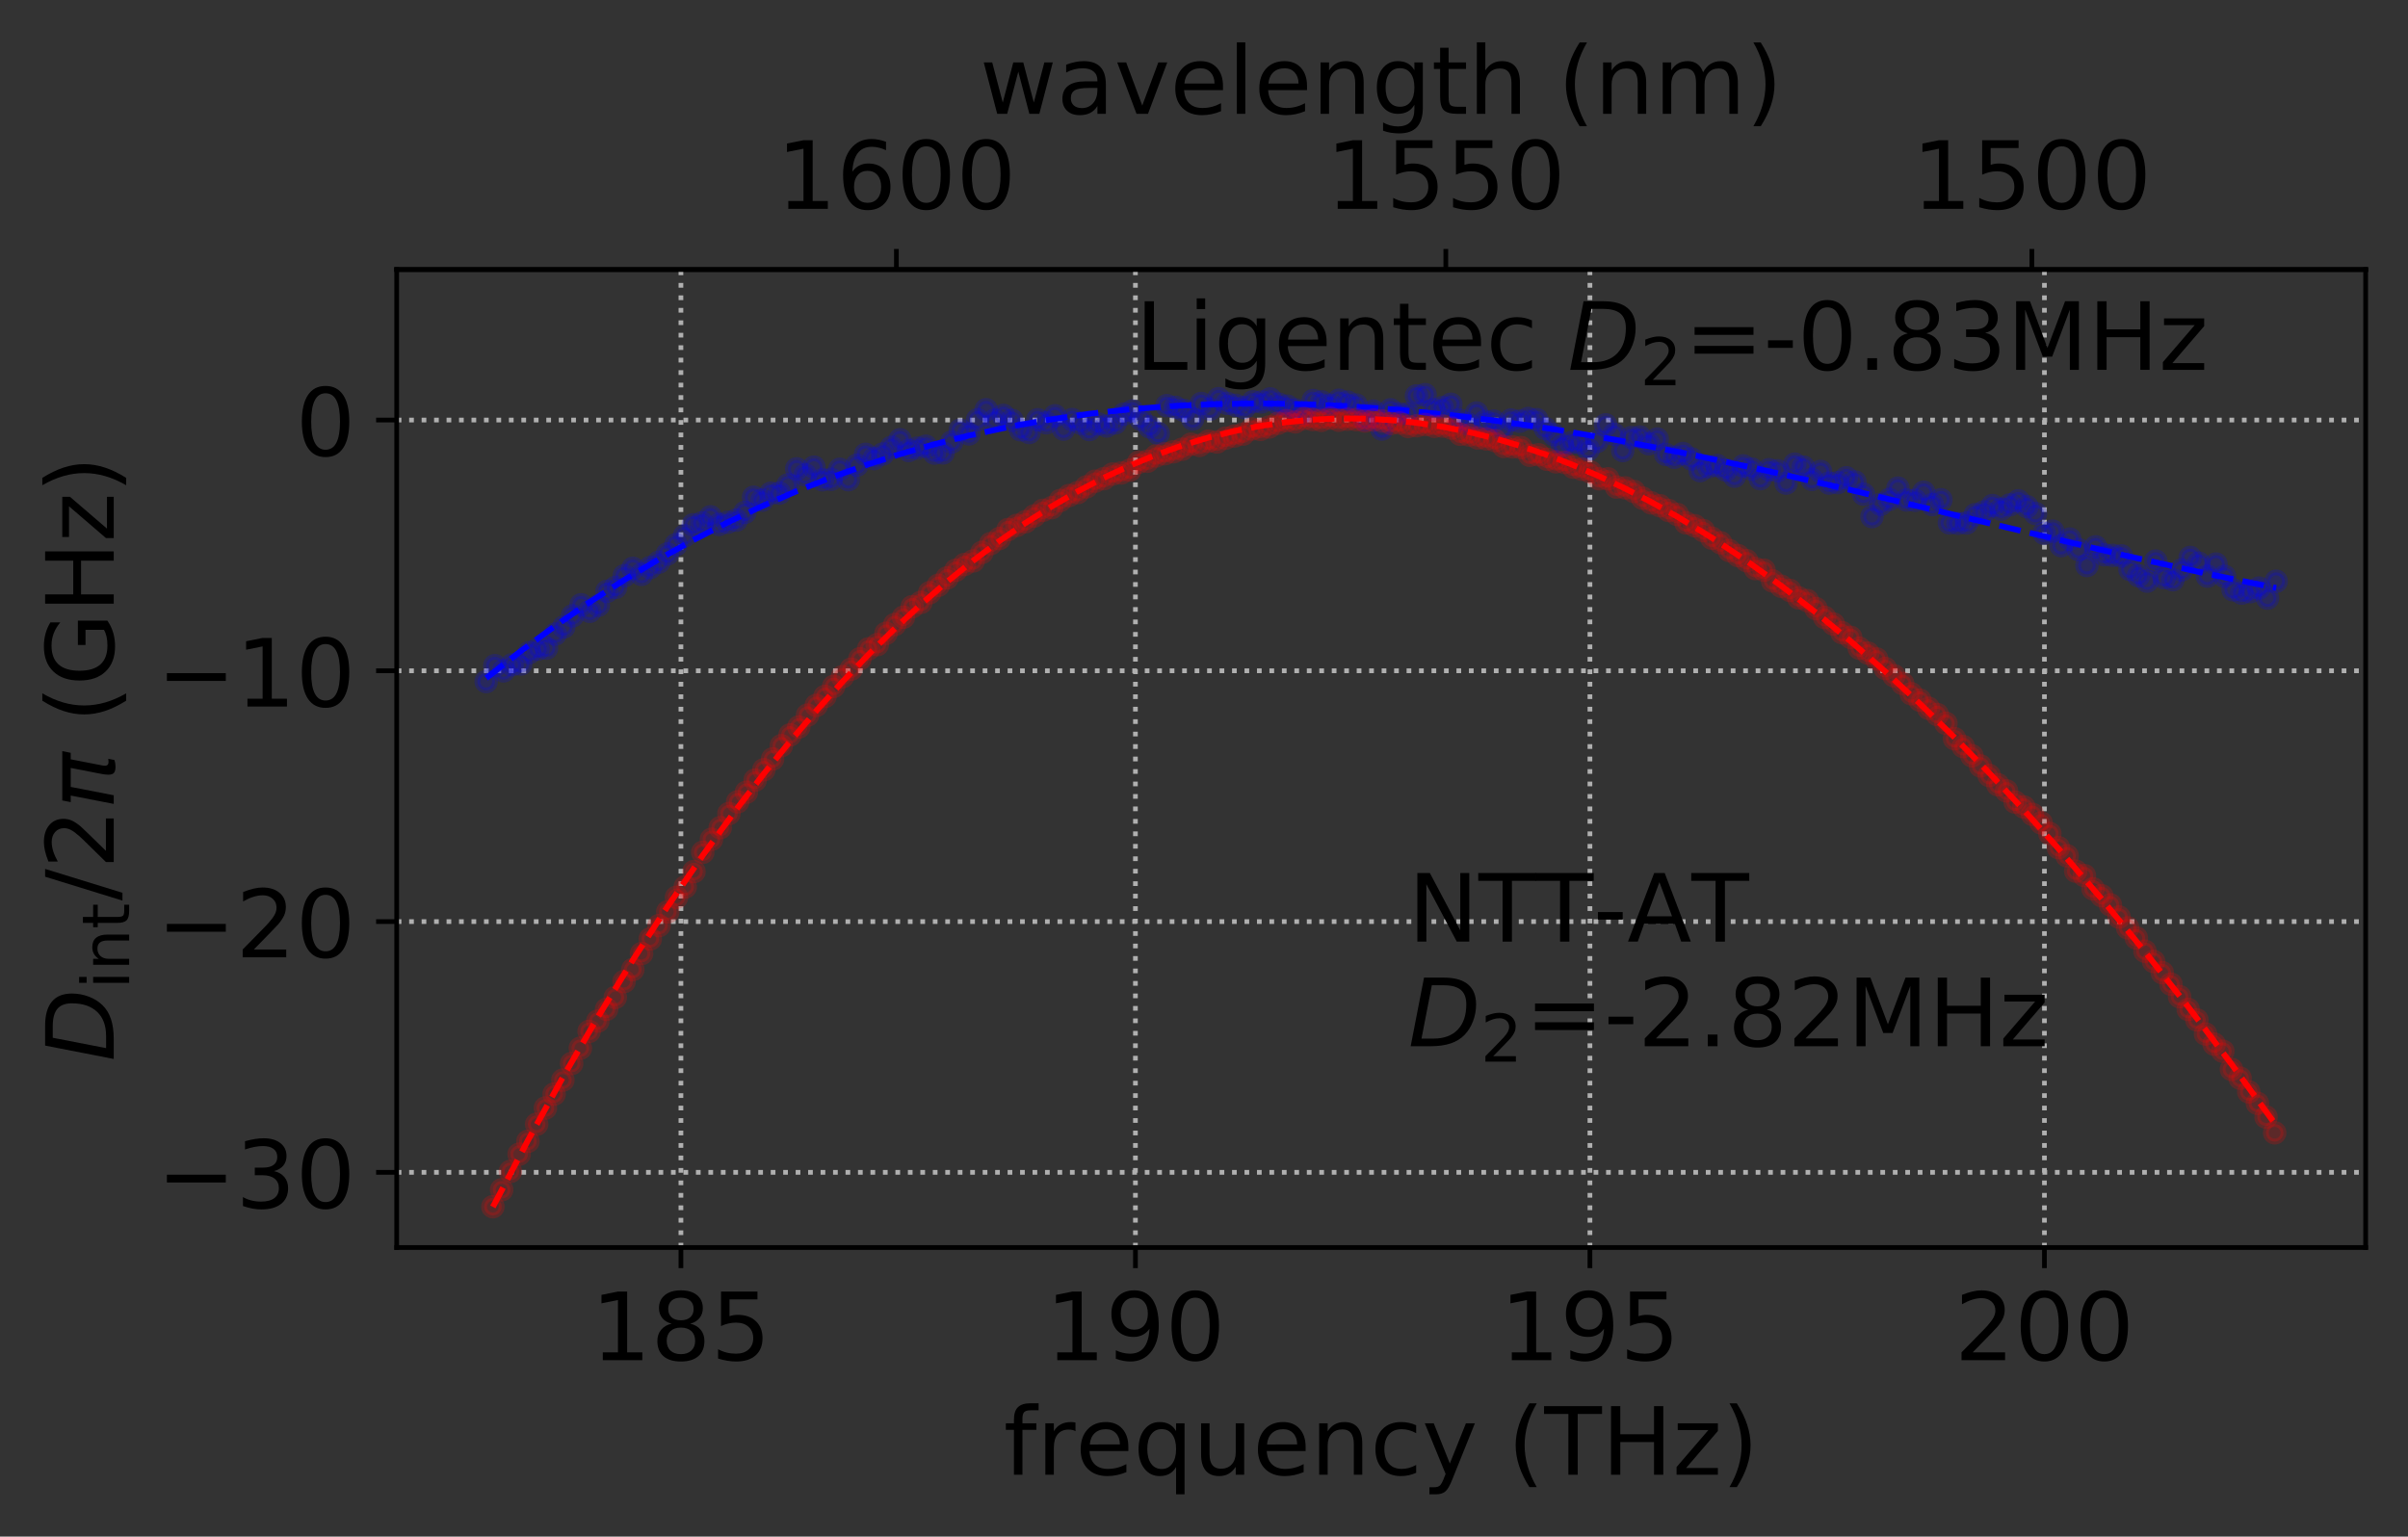 <?xml version="1.0" encoding="utf-8" standalone="no"?>
<!DOCTYPE svg PUBLIC "-//W3C//DTD SVG 1.1//EN"
  "http://www.w3.org/Graphics/SVG/1.1/DTD/svg11.dtd">
<!-- Created with matplotlib (https://matplotlib.org/) -->
<svg height="261.332pt" version="1.1" viewBox="0 0 409.452 261.332" width="409.452pt" xmlns="http://www.w3.org/2000/svg" xmlns:xlink="http://www.w3.org/1999/xlink">
 <rect x="0" y="0" width="409.452" height="261.332" fill="#333333" stroke="none"/>
 <defs>
  <style type="text/css">
*{stroke-linecap:butt;stroke-linejoin:round;}
  </style>
 </defs>
 <g id="figure_1">
  <g id="patch_1">
   <path d="M 0 261.332 
L 409.452 261.332 
L 409.452 0 
L 0 0 
z
" style="fill:none;"/>
  </g>
  <g id="axes_1">
   <g id="patch_2">
    <path d="M 67.453 212.162 
L 402.252 212.162 
L 402.252 45.843 
L 67.453 45.843 
z
" style="fill:none;"/>
   </g>
   <g id="axes_2">
    <g id="patch_3">
     <path d="M 67.453 45.843 
L 402.252 45.843 
L 402.252 45.843 
L 67.453 45.843 
z
" style="fill:#ffffff;"/>
    </g>
    <g id="matplotlib.axis_1">
     <g id="xtick_1">
      <g id="line2d_1">
       <path clip-path="url(#p1caa6239db)" d="M 345.494 45.843 
L 345.494 45.843 
" style="fill:none;stroke:#b0b0b0;stroke-dasharray:0.8,1.32;stroke-dashoffset:0;stroke-width:0.8;"/>
      </g>
      <g id="line2d_2">
       <defs>
        <path d="M 0 0 
L 0 -3.5 
" id="mb8b04420b8" style="stroke:#000000;stroke-width:0.8;"/>
       </defs>
       <g>
        <use style="stroke:#000000;stroke-width:0.8;" x="345.494" xlink:href="#mb8b04420b8" y="45.843"/>
       </g>
      </g>
      <g id="text_1">
       <!-- 1500 -->
       <defs>
        <path d="M 12.406 8.297 
L 28.516 8.297 
L 28.516 63.922 
L 10.984 60.406 
L 10.984 69.391 
L 28.422 72.906 
L 38.281 72.906 
L 38.281 8.297 
L 54.391 8.297 
L 54.391 0 
L 12.406 0 
z
" id="DejaVuSans-49"/>
        <path d="M 10.797 72.906 
L 49.516 72.906 
L 49.516 64.594 
L 19.828 64.594 
L 19.828 46.734 
Q 21.969 47.469 24.109 47.828 
Q 26.266 48.188 28.422 48.188 
Q 40.625 48.188 47.75 41.5 
Q 54.891 34.812 54.891 23.391 
Q 54.891 11.625 47.562 5.094 
Q 40.234 -1.422 26.906 -1.422 
Q 22.312 -1.422 17.547 -0.641 
Q 12.797 0.141 7.719 1.703 
L 7.719 11.625 
Q 12.109 9.234 16.797 8.062 
Q 21.484 6.891 26.703 6.891 
Q 35.156 6.891 40.078 11.328 
Q 45.016 15.766 45.016 23.391 
Q 45.016 31 40.078 35.438 
Q 35.156 39.891 26.703 39.891 
Q 22.75 39.891 18.812 39.016 
Q 14.891 38.141 10.797 36.281 
z
" id="DejaVuSans-53"/>
        <path d="M 31.781 66.406 
Q 24.172 66.406 20.328 58.906 
Q 16.5 51.422 16.5 36.375 
Q 16.5 21.391 20.328 13.891 
Q 24.172 6.391 31.781 6.391 
Q 39.453 6.391 43.281 13.891 
Q 47.125 21.391 47.125 36.375 
Q 47.125 51.422 43.281 58.906 
Q 39.453 66.406 31.781 66.406 
z
M 31.781 74.219 
Q 44.047 74.219 50.516 64.516 
Q 56.984 54.828 56.984 36.375 
Q 56.984 17.969 50.516 8.266 
Q 44.047 -1.422 31.781 -1.422 
Q 19.531 -1.422 13.062 8.266 
Q 6.594 17.969 6.594 36.375 
Q 6.594 54.828 13.062 64.516 
Q 19.531 74.219 31.781 74.219 
z
" id="DejaVuSans-48"/>
       </defs>
       <g transform="translate(325.134 35.515)scale(0.16 -0.16)">
        <use xlink:href="#DejaVuSans-49"/>
        <use x="63.623" xlink:href="#DejaVuSans-53"/>
        <use x="127.246" xlink:href="#DejaVuSans-48"/>
        <use x="190.869" xlink:href="#DejaVuSans-48"/>
       </g>
      </g>
     </g>
     <g id="xtick_2">
      <g id="line2d_3">
       <path clip-path="url(#p1caa6239db)" d="M 245.842 45.843 
L 245.842 45.843 
" style="fill:none;stroke:#b0b0b0;stroke-dasharray:0.8,1.32;stroke-dashoffset:0;stroke-width:0.8;"/>
      </g>
      <g id="line2d_4">
       <g>
        <use style="stroke:#000000;stroke-width:0.8;" x="245.842" xlink:href="#mb8b04420b8" y="45.843"/>
       </g>
      </g>
      <g id="text_2">
       <!-- 1550 -->
       <g transform="translate(225.482 35.515)scale(0.16 -0.16)">
        <use xlink:href="#DejaVuSans-49"/>
        <use x="63.623" xlink:href="#DejaVuSans-53"/>
        <use x="127.246" xlink:href="#DejaVuSans-53"/>
        <use x="190.869" xlink:href="#DejaVuSans-48"/>
       </g>
      </g>
     </g>
     <g id="xtick_3">
      <g id="line2d_5">
       <path clip-path="url(#p1caa6239db)" d="M 152.42 45.843 
L 152.42 45.843 
" style="fill:none;stroke:#b0b0b0;stroke-dasharray:0.8,1.32;stroke-dashoffset:0;stroke-width:0.8;"/>
      </g>
      <g id="line2d_6">
       <g>
        <use style="stroke:#000000;stroke-width:0.8;" x="152.42" xlink:href="#mb8b04420b8" y="45.843"/>
       </g>
      </g>
      <g id="text_3">
       <!-- 1600 -->
       <defs>
        <path d="M 33.016 40.375 
Q 26.375 40.375 22.484 35.828 
Q 18.609 31.297 18.609 23.391 
Q 18.609 15.531 22.484 10.953 
Q 26.375 6.391 33.016 6.391 
Q 39.656 6.391 43.531 10.953 
Q 47.406 15.531 47.406 23.391 
Q 47.406 31.297 43.531 35.828 
Q 39.656 40.375 33.016 40.375 
z
M 52.594 71.297 
L 52.594 62.312 
Q 48.875 64.062 45.094 64.984 
Q 41.312 65.922 37.594 65.922 
Q 27.828 65.922 22.672 59.328 
Q 17.531 52.734 16.797 39.406 
Q 19.672 43.656 24.016 45.922 
Q 28.375 48.188 33.594 48.188 
Q 44.578 48.188 50.953 41.516 
Q 57.328 34.859 57.328 23.391 
Q 57.328 12.156 50.688 5.359 
Q 44.047 -1.422 33.016 -1.422 
Q 20.359 -1.422 13.672 8.266 
Q 6.984 17.969 6.984 36.375 
Q 6.984 53.656 15.188 63.938 
Q 23.391 74.219 37.203 74.219 
Q 40.922 74.219 44.703 73.484 
Q 48.484 72.75 52.594 71.297 
z
" id="DejaVuSans-54"/>
       </defs>
       <g transform="translate(132.06 35.515)scale(0.16 -0.16)">
        <use xlink:href="#DejaVuSans-49"/>
        <use x="63.623" xlink:href="#DejaVuSans-54"/>
        <use x="127.246" xlink:href="#DejaVuSans-48"/>
        <use x="190.869" xlink:href="#DejaVuSans-48"/>
       </g>
      </g>
     </g>
     <g id="text_4">
      <!-- wavelength (nm) -->
      <defs>
       <path d="M 4.203 54.688 
L 13.188 54.688 
L 24.422 12.016 
L 35.594 54.688 
L 46.188 54.688 
L 57.422 12.016 
L 68.609 54.688 
L 77.594 54.688 
L 63.281 0 
L 52.688 0 
L 40.922 44.828 
L 29.109 0 
L 18.5 0 
z
" id="DejaVuSans-119"/>
       <path d="M 34.281 27.484 
Q 23.391 27.484 19.188 25 
Q 14.984 22.516 14.984 16.5 
Q 14.984 11.719 18.141 8.906 
Q 21.297 6.109 26.703 6.109 
Q 34.188 6.109 38.703 11.406 
Q 43.219 16.703 43.219 25.484 
L 43.219 27.484 
z
M 52.203 31.203 
L 52.203 0 
L 43.219 0 
L 43.219 8.297 
Q 40.141 3.328 35.547 0.953 
Q 30.953 -1.422 24.312 -1.422 
Q 15.922 -1.422 10.953 3.297 
Q 6 8.016 6 15.922 
Q 6 25.141 12.172 29.828 
Q 18.359 34.516 30.609 34.516 
L 43.219 34.516 
L 43.219 35.406 
Q 43.219 41.609 39.141 45 
Q 35.062 48.391 27.688 48.391 
Q 23 48.391 18.547 47.266 
Q 14.109 46.141 10.016 43.891 
L 10.016 52.203 
Q 14.938 54.109 19.578 55.047 
Q 24.219 56 28.609 56 
Q 40.484 56 46.344 49.844 
Q 52.203 43.703 52.203 31.203 
z
" id="DejaVuSans-97"/>
       <path d="M 2.984 54.688 
L 12.5 54.688 
L 29.594 8.797 
L 46.688 54.688 
L 56.203 54.688 
L 35.688 0 
L 23.484 0 
z
" id="DejaVuSans-118"/>
       <path d="M 56.203 29.594 
L 56.203 25.203 
L 14.891 25.203 
Q 15.484 15.922 20.484 11.062 
Q 25.484 6.203 34.422 6.203 
Q 39.594 6.203 44.453 7.469 
Q 49.312 8.734 54.109 11.281 
L 54.109 2.781 
Q 49.266 0.734 44.188 -0.344 
Q 39.109 -1.422 33.891 -1.422 
Q 20.797 -1.422 13.156 6.188 
Q 5.516 13.812 5.516 26.812 
Q 5.516 40.234 12.766 48.109 
Q 20.016 56 32.328 56 
Q 43.359 56 49.781 48.891 
Q 56.203 41.797 56.203 29.594 
z
M 47.219 32.234 
Q 47.125 39.594 43.094 43.984 
Q 39.062 48.391 32.422 48.391 
Q 24.906 48.391 20.391 44.141 
Q 15.875 39.891 15.188 32.172 
z
" id="DejaVuSans-101"/>
       <path d="M 9.422 75.984 
L 18.406 75.984 
L 18.406 0 
L 9.422 0 
z
" id="DejaVuSans-108"/>
       <path d="M 54.891 33.016 
L 54.891 0 
L 45.906 0 
L 45.906 32.719 
Q 45.906 40.484 42.875 44.328 
Q 39.844 48.188 33.797 48.188 
Q 26.516 48.188 22.312 43.547 
Q 18.109 38.922 18.109 30.906 
L 18.109 0 
L 9.078 0 
L 9.078 54.688 
L 18.109 54.688 
L 18.109 46.188 
Q 21.344 51.125 25.703 53.562 
Q 30.078 56 35.797 56 
Q 45.219 56 50.047 50.172 
Q 54.891 44.344 54.891 33.016 
z
" id="DejaVuSans-110"/>
       <path d="M 45.406 27.984 
Q 45.406 37.75 41.375 43.109 
Q 37.359 48.484 30.078 48.484 
Q 22.859 48.484 18.828 43.109 
Q 14.797 37.75 14.797 27.984 
Q 14.797 18.266 18.828 12.891 
Q 22.859 7.516 30.078 7.516 
Q 37.359 7.516 41.375 12.891 
Q 45.406 18.266 45.406 27.984 
z
M 54.391 6.781 
Q 54.391 -7.172 48.188 -13.984 
Q 42 -20.797 29.203 -20.797 
Q 24.469 -20.797 20.266 -20.094 
Q 16.062 -19.391 12.109 -17.922 
L 12.109 -9.188 
Q 16.062 -11.328 19.922 -12.344 
Q 23.781 -13.375 27.781 -13.375 
Q 36.625 -13.375 41.016 -8.766 
Q 45.406 -4.156 45.406 5.172 
L 45.406 9.625 
Q 42.625 4.781 38.281 2.391 
Q 33.938 0 27.875 0 
Q 17.828 0 11.672 7.656 
Q 5.516 15.328 5.516 27.984 
Q 5.516 40.672 11.672 48.328 
Q 17.828 56 27.875 56 
Q 33.938 56 38.281 53.609 
Q 42.625 51.219 45.406 46.391 
L 45.406 54.688 
L 54.391 54.688 
z
" id="DejaVuSans-103"/>
       <path d="M 18.312 70.219 
L 18.312 54.688 
L 36.812 54.688 
L 36.812 47.703 
L 18.312 47.703 
L 18.312 18.016 
Q 18.312 11.328 20.141 9.422 
Q 21.969 7.516 27.594 7.516 
L 36.812 7.516 
L 36.812 0 
L 27.594 0 
Q 17.188 0 13.234 3.875 
Q 9.281 7.766 9.281 18.016 
L 9.281 47.703 
L 2.688 47.703 
L 2.688 54.688 
L 9.281 54.688 
L 9.281 70.219 
z
" id="DejaVuSans-116"/>
       <path d="M 54.891 33.016 
L 54.891 0 
L 45.906 0 
L 45.906 32.719 
Q 45.906 40.484 42.875 44.328 
Q 39.844 48.188 33.797 48.188 
Q 26.516 48.188 22.312 43.547 
Q 18.109 38.922 18.109 30.906 
L 18.109 0 
L 9.078 0 
L 9.078 75.984 
L 18.109 75.984 
L 18.109 46.188 
Q 21.344 51.125 25.703 53.562 
Q 30.078 56 35.797 56 
Q 45.219 56 50.047 50.172 
Q 54.891 44.344 54.891 33.016 
z
" id="DejaVuSans-104"/>
       <path id="DejaVuSans-32"/>
       <path d="M 31 75.875 
Q 24.469 64.656 21.281 53.656 
Q 18.109 42.672 18.109 31.391 
Q 18.109 20.125 21.312 9.062 
Q 24.516 -2 31 -13.188 
L 23.188 -13.188 
Q 15.875 -1.703 12.234 9.375 
Q 8.594 20.453 8.594 31.391 
Q 8.594 42.281 12.203 53.312 
Q 15.828 64.359 23.188 75.875 
z
" id="DejaVuSans-40"/>
       <path d="M 52 44.188 
Q 55.375 50.25 60.062 53.125 
Q 64.75 56 71.094 56 
Q 79.641 56 84.281 50.016 
Q 88.922 44.047 88.922 33.016 
L 88.922 0 
L 79.891 0 
L 79.891 32.719 
Q 79.891 40.578 77.094 44.375 
Q 74.312 48.188 68.609 48.188 
Q 61.625 48.188 57.562 43.547 
Q 53.516 38.922 53.516 30.906 
L 53.516 0 
L 44.484 0 
L 44.484 32.719 
Q 44.484 40.625 41.703 44.406 
Q 38.922 48.188 33.109 48.188 
Q 26.219 48.188 22.156 43.531 
Q 18.109 38.875 18.109 30.906 
L 18.109 0 
L 9.078 0 
L 9.078 54.688 
L 18.109 54.688 
L 18.109 46.188 
Q 21.188 51.219 25.484 53.609 
Q 29.781 56 35.688 56 
Q 41.656 56 45.828 52.969 
Q 50 49.953 52 44.188 
z
" id="DejaVuSans-109"/>
       <path d="M 8.016 75.875 
L 15.828 75.875 
Q 23.141 64.359 26.781 53.312 
Q 30.422 42.281 30.422 31.391 
Q 30.422 20.453 26.781 9.375 
Q 23.141 -1.703 15.828 -13.188 
L 8.016 -13.188 
Q 14.5 -2 17.703 9.062 
Q 20.906 20.125 20.906 31.391 
Q 20.906 42.672 17.703 53.656 
Q 14.5 64.656 8.016 75.875 
z
" id="DejaVuSans-41"/>
      </defs>
      <g transform="translate(166.602 19.358)scale(0.16 -0.16)">
       <use xlink:href="#DejaVuSans-119"/>
       <use x="81.787" xlink:href="#DejaVuSans-97"/>
       <use x="143.066" xlink:href="#DejaVuSans-118"/>
       <use x="202.246" xlink:href="#DejaVuSans-101"/>
       <use x="263.77" xlink:href="#DejaVuSans-108"/>
       <use x="291.553" xlink:href="#DejaVuSans-101"/>
       <use x="353.076" xlink:href="#DejaVuSans-110"/>
       <use x="416.455" xlink:href="#DejaVuSans-103"/>
       <use x="479.932" xlink:href="#DejaVuSans-116"/>
       <use x="519.141" xlink:href="#DejaVuSans-104"/>
       <use x="582.52" xlink:href="#DejaVuSans-32"/>
       <use x="614.307" xlink:href="#DejaVuSans-40"/>
       <use x="653.32" xlink:href="#DejaVuSans-110"/>
       <use x="716.699" xlink:href="#DejaVuSans-109"/>
       <use x="814.111" xlink:href="#DejaVuSans-41"/>
      </g>
     </g>
    </g>
    <g id="matplotlib.axis_2"/>
    <g id="patch_4">
     <path d="M 402.252 45.843 
L 67.453 45.843 
" style="fill:none;stroke:#000000;stroke-linecap:square;stroke-linejoin:miter;stroke-width:0.8;"/>
    </g>
   </g>
   <g id="matplotlib.axis_3">
    <g id="xtick_4">
     <g id="line2d_7">
      <path clip-path="url(#p254dfbf53e)" d="M 115.784 212.162 
L 115.784 45.843 
" style="fill:none;stroke:#b0b0b0;stroke-dasharray:0.8,1.32;stroke-dashoffset:0;stroke-width:0.8;"/>
     </g>
     <g id="line2d_8">
      <defs>
       <path d="M 0 0 
L 0 3.5 
" id="m6368fc9eae" style="stroke:#000000;stroke-width:0.8;"/>
      </defs>
      <g>
       <use style="stroke:#000000;stroke-width:0.8;" x="115.784" xlink:href="#m6368fc9eae" y="212.162"/>
      </g>
     </g>
     <g id="text_5">
      <!-- 185 -->
      <defs>
       <path d="M 31.781 34.625 
Q 24.75 34.625 20.719 30.859 
Q 16.703 27.094 16.703 20.516 
Q 16.703 13.922 20.719 10.156 
Q 24.75 6.391 31.781 6.391 
Q 38.812 6.391 42.859 10.172 
Q 46.922 13.969 46.922 20.516 
Q 46.922 27.094 42.891 30.859 
Q 38.875 34.625 31.781 34.625 
z
M 21.922 38.812 
Q 15.578 40.375 12.031 44.719 
Q 8.5 49.078 8.5 55.328 
Q 8.5 64.062 14.719 69.141 
Q 20.953 74.219 31.781 74.219 
Q 42.672 74.219 48.875 69.141 
Q 55.078 64.062 55.078 55.328 
Q 55.078 49.078 51.531 44.719 
Q 48 40.375 41.703 38.812 
Q 48.828 37.156 52.797 32.312 
Q 56.781 27.484 56.781 20.516 
Q 56.781 9.906 50.312 4.234 
Q 43.844 -1.422 31.781 -1.422 
Q 19.734 -1.422 13.25 4.234 
Q 6.781 9.906 6.781 20.516 
Q 6.781 27.484 10.781 32.312 
Q 14.797 37.156 21.922 38.812 
z
M 18.312 54.391 
Q 18.312 48.734 21.844 45.562 
Q 25.391 42.391 31.781 42.391 
Q 38.141 42.391 41.719 45.562 
Q 45.312 48.734 45.312 54.391 
Q 45.312 60.062 41.719 63.234 
Q 38.141 66.406 31.781 66.406 
Q 25.391 66.406 21.844 63.234 
Q 18.312 60.062 18.312 54.391 
z
" id="DejaVuSans-56"/>
      </defs>
      <g transform="translate(100.514 231.32)scale(0.16 -0.16)">
       <use xlink:href="#DejaVuSans-49"/>
       <use x="63.623" xlink:href="#DejaVuSans-56"/>
       <use x="127.246" xlink:href="#DejaVuSans-53"/>
      </g>
     </g>
    </g>
    <g id="xtick_5">
     <g id="line2d_9">
      <path clip-path="url(#p254dfbf53e)" d="M 193.066 212.162 
L 193.066 45.843 
" style="fill:none;stroke:#b0b0b0;stroke-dasharray:0.8,1.32;stroke-dashoffset:0;stroke-width:0.8;"/>
     </g>
     <g id="line2d_10">
      <g>
       <use style="stroke:#000000;stroke-width:0.8;" x="193.066" xlink:href="#m6368fc9eae" y="212.162"/>
      </g>
     </g>
     <g id="text_6">
      <!-- 190 -->
      <defs>
       <path d="M 10.984 1.516 
L 10.984 10.5 
Q 14.703 8.734 18.5 7.812 
Q 22.312 6.891 25.984 6.891 
Q 35.75 6.891 40.891 13.453 
Q 46.047 20.016 46.781 33.406 
Q 43.953 29.203 39.594 26.953 
Q 35.25 24.703 29.984 24.703 
Q 19.047 24.703 12.672 31.312 
Q 6.297 37.938 6.297 49.422 
Q 6.297 60.641 12.938 67.422 
Q 19.578 74.219 30.609 74.219 
Q 43.266 74.219 49.922 64.516 
Q 56.594 54.828 56.594 36.375 
Q 56.594 19.141 48.406 8.859 
Q 40.234 -1.422 26.422 -1.422 
Q 22.703 -1.422 18.891 -0.688 
Q 15.094 0.047 10.984 1.516 
z
M 30.609 32.422 
Q 37.25 32.422 41.125 36.953 
Q 45.016 41.5 45.016 49.422 
Q 45.016 57.281 41.125 61.844 
Q 37.25 66.406 30.609 66.406 
Q 23.969 66.406 20.094 61.844 
Q 16.219 57.281 16.219 49.422 
Q 16.219 41.5 20.094 36.953 
Q 23.969 32.422 30.609 32.422 
z
" id="DejaVuSans-57"/>
      </defs>
      <g transform="translate(177.796 231.32)scale(0.16 -0.16)">
       <use xlink:href="#DejaVuSans-49"/>
       <use x="63.623" xlink:href="#DejaVuSans-57"/>
       <use x="127.246" xlink:href="#DejaVuSans-48"/>
      </g>
     </g>
    </g>
    <g id="xtick_6">
     <g id="line2d_11">
      <path clip-path="url(#p254dfbf53e)" d="M 270.349 212.162 
L 270.349 45.843 
" style="fill:none;stroke:#b0b0b0;stroke-dasharray:0.8,1.32;stroke-dashoffset:0;stroke-width:0.8;"/>
     </g>
     <g id="line2d_12">
      <g>
       <use style="stroke:#000000;stroke-width:0.8;" x="270.349" xlink:href="#m6368fc9eae" y="212.162"/>
      </g>
     </g>
     <g id="text_7">
      <!-- 195 -->
      <g transform="translate(255.079 231.32)scale(0.16 -0.16)">
       <use xlink:href="#DejaVuSans-49"/>
       <use x="63.623" xlink:href="#DejaVuSans-57"/>
       <use x="127.246" xlink:href="#DejaVuSans-53"/>
      </g>
     </g>
    </g>
    <g id="xtick_7">
     <g id="line2d_13">
      <path clip-path="url(#p254dfbf53e)" d="M 347.632 212.162 
L 347.632 45.843 
" style="fill:none;stroke:#b0b0b0;stroke-dasharray:0.8,1.32;stroke-dashoffset:0;stroke-width:0.8;"/>
     </g>
     <g id="line2d_14">
      <g>
       <use style="stroke:#000000;stroke-width:0.8;" x="347.632" xlink:href="#m6368fc9eae" y="212.162"/>
      </g>
     </g>
     <g id="text_8">
      <!-- 200 -->
      <defs>
       <path d="M 19.188 8.297 
L 53.609 8.297 
L 53.609 0 
L 7.328 0 
L 7.328 8.297 
Q 12.938 14.109 22.625 23.891 
Q 32.328 33.688 34.812 36.531 
Q 39.547 41.844 41.422 45.531 
Q 43.312 49.219 43.312 52.781 
Q 43.312 58.594 39.234 62.25 
Q 35.156 65.922 28.609 65.922 
Q 23.969 65.922 18.812 64.312 
Q 13.672 62.703 7.812 59.422 
L 7.812 69.391 
Q 13.766 71.781 18.938 73 
Q 24.125 74.219 28.422 74.219 
Q 39.75 74.219 46.484 68.547 
Q 53.219 62.891 53.219 53.422 
Q 53.219 48.922 51.531 44.891 
Q 49.859 40.875 45.406 35.406 
Q 44.188 33.984 37.641 27.219 
Q 31.109 20.453 19.188 8.297 
z
" id="DejaVuSans-50"/>
      </defs>
      <g transform="translate(332.362 231.32)scale(0.16 -0.16)">
       <use xlink:href="#DejaVuSans-50"/>
       <use x="63.623" xlink:href="#DejaVuSans-48"/>
       <use x="127.246" xlink:href="#DejaVuSans-48"/>
      </g>
     </g>
    </g>
    <g id="text_9">
     <!-- frequency (THz) -->
     <defs>
      <path d="M 37.109 75.984 
L 37.109 68.5 
L 28.516 68.5 
Q 23.688 68.5 21.797 66.547 
Q 19.922 64.594 19.922 59.516 
L 19.922 54.688 
L 34.719 54.688 
L 34.719 47.703 
L 19.922 47.703 
L 19.922 0 
L 10.891 0 
L 10.891 47.703 
L 2.297 47.703 
L 2.297 54.688 
L 10.891 54.688 
L 10.891 58.5 
Q 10.891 67.625 15.141 71.797 
Q 19.391 75.984 28.609 75.984 
z
" id="DejaVuSans-102"/>
      <path d="M 41.109 46.297 
Q 39.594 47.172 37.812 47.578 
Q 36.031 48 33.891 48 
Q 26.266 48 22.188 43.047 
Q 18.109 38.094 18.109 28.812 
L 18.109 0 
L 9.078 0 
L 9.078 54.688 
L 18.109 54.688 
L 18.109 46.188 
Q 20.953 51.172 25.484 53.578 
Q 30.031 56 36.531 56 
Q 37.453 56 38.578 55.875 
Q 39.703 55.766 41.062 55.516 
z
" id="DejaVuSans-114"/>
      <path d="M 14.797 27.297 
Q 14.797 17.391 18.875 11.75 
Q 22.953 6.109 30.078 6.109 
Q 37.203 6.109 41.297 11.75 
Q 45.406 17.391 45.406 27.297 
Q 45.406 37.203 41.297 42.844 
Q 37.203 48.484 30.078 48.484 
Q 22.953 48.484 18.875 42.844 
Q 14.797 37.203 14.797 27.297 
z
M 45.406 8.203 
Q 42.578 3.328 38.25 0.953 
Q 33.938 -1.422 27.875 -1.422 
Q 17.969 -1.422 11.734 6.484 
Q 5.516 14.406 5.516 27.297 
Q 5.516 40.188 11.734 48.094 
Q 17.969 56 27.875 56 
Q 33.938 56 38.25 53.625 
Q 42.578 51.266 45.406 46.391 
L 45.406 54.688 
L 54.391 54.688 
L 54.391 -20.797 
L 45.406 -20.797 
z
" id="DejaVuSans-113"/>
      <path d="M 8.5 21.578 
L 8.5 54.688 
L 17.484 54.688 
L 17.484 21.922 
Q 17.484 14.156 20.5 10.266 
Q 23.531 6.391 29.594 6.391 
Q 36.859 6.391 41.078 11.031 
Q 45.312 15.672 45.312 23.688 
L 45.312 54.688 
L 54.297 54.688 
L 54.297 0 
L 45.312 0 
L 45.312 8.406 
Q 42.047 3.422 37.719 1 
Q 33.406 -1.422 27.688 -1.422 
Q 18.266 -1.422 13.375 4.438 
Q 8.5 10.297 8.5 21.578 
z
M 31.109 56 
z
" id="DejaVuSans-117"/>
      <path d="M 48.781 52.594 
L 48.781 44.188 
Q 44.969 46.297 41.141 47.344 
Q 37.312 48.391 33.406 48.391 
Q 24.656 48.391 19.812 42.844 
Q 14.984 37.312 14.984 27.297 
Q 14.984 17.281 19.812 11.734 
Q 24.656 6.203 33.406 6.203 
Q 37.312 6.203 41.141 7.25 
Q 44.969 8.297 48.781 10.406 
L 48.781 2.094 
Q 45.016 0.344 40.984 -0.531 
Q 36.969 -1.422 32.422 -1.422 
Q 20.062 -1.422 12.781 6.344 
Q 5.516 14.109 5.516 27.297 
Q 5.516 40.672 12.859 48.328 
Q 20.219 56 33.016 56 
Q 37.156 56 41.109 55.141 
Q 45.062 54.297 48.781 52.594 
z
" id="DejaVuSans-99"/>
      <path d="M 32.172 -5.078 
Q 28.375 -14.844 24.75 -17.812 
Q 21.141 -20.797 15.094 -20.797 
L 7.906 -20.797 
L 7.906 -13.281 
L 13.188 -13.281 
Q 16.891 -13.281 18.938 -11.516 
Q 21 -9.766 23.484 -3.219 
L 25.094 0.875 
L 2.984 54.688 
L 12.5 54.688 
L 29.594 11.922 
L 46.688 54.688 
L 56.203 54.688 
z
" id="DejaVuSans-121"/>
      <path d="M -0.297 72.906 
L 61.375 72.906 
L 61.375 64.594 
L 35.5 64.594 
L 35.5 0 
L 25.594 0 
L 25.594 64.594 
L -0.297 64.594 
z
" id="DejaVuSans-84"/>
      <path d="M 9.812 72.906 
L 19.672 72.906 
L 19.672 43.016 
L 55.516 43.016 
L 55.516 72.906 
L 65.375 72.906 
L 65.375 0 
L 55.516 0 
L 55.516 34.719 
L 19.672 34.719 
L 19.672 0 
L 9.812 0 
z
" id="DejaVuSans-72"/>
      <path d="M 5.516 54.688 
L 48.188 54.688 
L 48.188 46.484 
L 14.406 7.172 
L 48.188 7.172 
L 48.188 0 
L 4.297 0 
L 4.297 8.203 
L 38.094 47.516 
L 5.516 47.516 
z
" id="DejaVuSans-122"/>
     </defs>
     <g transform="translate(170.666 250.805)scale(0.16 -0.16)">
      <use xlink:href="#DejaVuSans-102"/>
      <use x="35.205" xlink:href="#DejaVuSans-114"/>
      <use x="76.287" xlink:href="#DejaVuSans-101"/>
      <use x="137.811" xlink:href="#DejaVuSans-113"/>
      <use x="201.287" xlink:href="#DejaVuSans-117"/>
      <use x="264.666" xlink:href="#DejaVuSans-101"/>
      <use x="326.189" xlink:href="#DejaVuSans-110"/>
      <use x="389.568" xlink:href="#DejaVuSans-99"/>
      <use x="444.549" xlink:href="#DejaVuSans-121"/>
      <use x="503.729" xlink:href="#DejaVuSans-32"/>
      <use x="535.516" xlink:href="#DejaVuSans-40"/>
      <use x="574.529" xlink:href="#DejaVuSans-84"/>
      <use x="635.613" xlink:href="#DejaVuSans-72"/>
      <use x="710.809" xlink:href="#DejaVuSans-122"/>
      <use x="763.299" xlink:href="#DejaVuSans-41"/>
     </g>
    </g>
   </g>
   <g id="matplotlib.axis_4">
    <g id="ytick_1">
     <g id="line2d_15">
      <path clip-path="url(#p254dfbf53e)" d="M 67.453 199.377 
L 402.252 199.377 
" style="fill:none;stroke:#b0b0b0;stroke-dasharray:0.8,1.32;stroke-dashoffset:0;stroke-width:0.8;"/>
     </g>
     <g id="line2d_16">
      <defs>
       <path d="M 0 0 
L -3.5 0 
" id="m46a3124276" style="stroke:#000000;stroke-width:0.8;"/>
      </defs>
      <g>
       <use style="stroke:#000000;stroke-width:0.8;" x="67.453" xlink:href="#m46a3124276" y="199.377"/>
      </g>
     </g>
     <g id="text_10">
      <!-- −30 -->
      <defs>
       <path d="M 10.594 35.5 
L 73.188 35.5 
L 73.188 27.203 
L 10.594 27.203 
z
" id="DejaVuSans-8722"/>
       <path d="M 40.578 39.312 
Q 47.656 37.797 51.625 33 
Q 55.609 28.219 55.609 21.188 
Q 55.609 10.406 48.188 4.484 
Q 40.766 -1.422 27.094 -1.422 
Q 22.516 -1.422 17.656 -0.516 
Q 12.797 0.391 7.625 2.203 
L 7.625 11.719 
Q 11.719 9.328 16.594 8.109 
Q 21.484 6.891 26.812 6.891 
Q 36.078 6.891 40.938 10.547 
Q 45.797 14.203 45.797 21.188 
Q 45.797 27.641 41.281 31.266 
Q 36.766 34.906 28.719 34.906 
L 20.219 34.906 
L 20.219 43.016 
L 29.109 43.016 
Q 36.375 43.016 40.234 45.922 
Q 44.094 48.828 44.094 54.297 
Q 44.094 59.906 40.109 62.906 
Q 36.141 65.922 28.719 65.922 
Q 24.656 65.922 20.016 65.031 
Q 15.375 64.156 9.812 62.312 
L 9.812 71.094 
Q 15.438 72.656 20.344 73.438 
Q 25.25 74.219 29.594 74.219 
Q 40.828 74.219 47.359 69.109 
Q 53.906 64.016 53.906 55.328 
Q 53.906 49.266 50.438 45.094 
Q 46.969 40.922 40.578 39.312 
z
" id="DejaVuSans-51"/>
      </defs>
      <g transform="translate(26.685 205.456)scale(0.16 -0.16)">
       <use xlink:href="#DejaVuSans-8722"/>
       <use x="83.789" xlink:href="#DejaVuSans-51"/>
       <use x="147.412" xlink:href="#DejaVuSans-48"/>
      </g>
     </g>
    </g>
    <g id="ytick_2">
     <g id="line2d_17">
      <path clip-path="url(#p254dfbf53e)" d="M 67.453 156.729 
L 402.252 156.729 
" style="fill:none;stroke:#b0b0b0;stroke-dasharray:0.8,1.32;stroke-dashoffset:0;stroke-width:0.8;"/>
     </g>
     <g id="line2d_18">
      <g>
       <use style="stroke:#000000;stroke-width:0.8;" x="67.453" xlink:href="#m46a3124276" y="156.729"/>
      </g>
     </g>
     <g id="text_11">
      <!-- −20 -->
      <g transform="translate(26.685 162.808)scale(0.16 -0.16)">
       <use xlink:href="#DejaVuSans-8722"/>
       <use x="83.789" xlink:href="#DejaVuSans-50"/>
       <use x="147.412" xlink:href="#DejaVuSans-48"/>
      </g>
     </g>
    </g>
    <g id="ytick_3">
     <g id="line2d_19">
      <path clip-path="url(#p254dfbf53e)" d="M 67.453 114.08 
L 402.252 114.08 
" style="fill:none;stroke:#b0b0b0;stroke-dasharray:0.8,1.32;stroke-dashoffset:0;stroke-width:0.8;"/>
     </g>
     <g id="line2d_20">
      <g>
       <use style="stroke:#000000;stroke-width:0.8;" x="67.453" xlink:href="#m46a3124276" y="114.08"/>
      </g>
     </g>
     <g id="text_12">
      <!-- −10 -->
      <g transform="translate(26.685 120.159)scale(0.16 -0.16)">
       <use xlink:href="#DejaVuSans-8722"/>
       <use x="83.789" xlink:href="#DejaVuSans-49"/>
       <use x="147.412" xlink:href="#DejaVuSans-48"/>
      </g>
     </g>
    </g>
    <g id="ytick_4">
     <g id="line2d_21">
      <path clip-path="url(#p254dfbf53e)" d="M 67.453 71.432 
L 402.252 71.432 
" style="fill:none;stroke:#b0b0b0;stroke-dasharray:0.8,1.32;stroke-dashoffset:0;stroke-width:0.8;"/>
     </g>
     <g id="line2d_22">
      <g>
       <use style="stroke:#000000;stroke-width:0.8;" x="67.453" xlink:href="#m46a3124276" y="71.432"/>
      </g>
     </g>
     <g id="text_13">
      <!-- 0 -->
      <g transform="translate(50.273 77.51)scale(0.16 -0.16)">
       <use xlink:href="#DejaVuSans-48"/>
      </g>
     </g>
    </g>
    <g id="text_14">
     <!-- $D_\mathrm{int}/{2\pi}$ (GHz) -->
     <defs>
      <path d="M 16.891 72.906 
L 38.094 72.906 
Q 54.984 72.906 63.594 65.75 
Q 72.219 58.594 72.219 44.484 
Q 72.219 35.156 68.938 26.531 
Q 65.672 17.922 59.906 12.016 
Q 54.109 5.953 45.172 2.969 
Q 36.234 0 24.031 0 
L 2.688 0 
z
M 25.203 64.797 
L 14.203 8.109 
L 27.094 8.109 
Q 43.656 8.109 52.734 17.625 
Q 61.812 27.156 61.812 44.484 
Q 61.812 54.984 55.953 59.891 
Q 50.094 64.797 37.594 64.797 
z
" id="DejaVuSans-Oblique-68"/>
      <path d="M 9.422 54.688 
L 18.406 54.688 
L 18.406 0 
L 9.422 0 
z
M 9.422 75.984 
L 18.406 75.984 
L 18.406 64.594 
L 9.422 64.594 
z
" id="DejaVuSans-105"/>
      <path d="M 25.391 72.906 
L 33.688 72.906 
L 8.297 -9.281 
L 0 -9.281 
z
" id="DejaVuSans-47"/>
      <path d="M 9.125 54.688 
L 61.531 54.688 
L 59.766 45.703 
L 52.875 45.703 
L 46.344 12.109 
Q 45.656 8.594 46.578 7.031 
Q 47.469 5.516 50.141 5.516 
Q 50.875 5.516 51.953 5.672 
Q 53.078 5.766 53.422 5.812 
L 52.156 -0.688 
Q 50.344 -1.312 48.484 -1.609 
Q 46.578 -1.906 44.781 -1.906 
Q 38.922 -1.906 37.312 1.266 
Q 35.688 4.5 37.359 13.094 
L 43.703 45.703 
L 23.531 45.703 
L 14.656 0 
L 5.469 0 
L 14.359 45.703 
L 7.375 45.703 
z
" id="DejaVuSans-Oblique-960"/>
      <path d="M 59.516 10.406 
L 59.516 29.984 
L 43.406 29.984 
L 43.406 38.094 
L 69.281 38.094 
L 69.281 6.781 
Q 63.578 2.734 56.688 0.656 
Q 49.812 -1.422 42 -1.422 
Q 24.906 -1.422 15.25 8.562 
Q 5.609 18.562 5.609 36.375 
Q 5.609 54.25 15.25 64.234 
Q 24.906 74.219 42 74.219 
Q 49.125 74.219 55.547 72.453 
Q 61.969 70.703 67.391 67.281 
L 67.391 56.781 
Q 61.922 61.422 55.766 63.766 
Q 49.609 66.109 42.828 66.109 
Q 29.438 66.109 22.719 58.641 
Q 16.016 51.172 16.016 36.375 
Q 16.016 21.625 22.719 14.156 
Q 29.438 6.688 42.828 6.688 
Q 48.047 6.688 52.141 7.594 
Q 56.25 8.5 59.516 10.406 
z
" id="DejaVuSans-71"/>
     </defs>
     <g transform="translate(19.358 180.523)rotate(-90)scale(0.16 -0.16)">
      <use transform="translate(0 0.125)" xlink:href="#DejaVuSans-Oblique-68"/>
      <use transform="translate(77.002 -16.281)scale(0.7)" xlink:href="#DejaVuSans-105"/>
      <use transform="translate(96.45 -16.281)scale(0.7)" xlink:href="#DejaVuSans-110"/>
      <use transform="translate(140.815 -16.281)scale(0.7)" xlink:href="#DejaVuSans-116"/>
      <use transform="translate(170.996 0.125)" xlink:href="#DejaVuSans-47"/>
      <use transform="translate(204.688 0.125)" xlink:href="#DejaVuSans-50"/>
      <use transform="translate(268.311 0.125)" xlink:href="#DejaVuSans-Oblique-960"/>
      <use transform="translate(328.516 0.125)" xlink:href="#DejaVuSans-32"/>
      <use transform="translate(360.303 0.125)" xlink:href="#DejaVuSans-40"/>
      <use transform="translate(399.316 0.125)" xlink:href="#DejaVuSans-71"/>
      <use transform="translate(476.807 0.125)" xlink:href="#DejaVuSans-72"/>
      <use transform="translate(552.002 0.125)" xlink:href="#DejaVuSans-122"/>
      <use transform="translate(604.492 0.125)" xlink:href="#DejaVuSans-41"/>
     </g>
    </g>
   </g>
   <g id="line2d_23">
    <defs>
     <path d="M 0 1.5 
C 0.398 1.5 0.779 1.342 1.061 1.061 
C 1.342 0.779 1.5 0.398 1.5 0 
C 1.5 -0.398 1.342 -0.779 1.061 -1.061 
C 0.779 -1.342 0.398 -1.5 0 -1.5 
C -0.398 -1.5 -0.779 -1.342 -1.061 -1.061 
C -1.342 -0.779 -1.5 -0.398 -1.5 0 
C -1.5 0.398 -1.342 0.779 -1.061 1.061 
C -0.779 1.342 -0.398 1.5 0 1.5 
z
" id="mc1826c9d5e" style="stroke:#0000ff;stroke-opacity:0.2;"/>
    </defs>
    <g clip-path="url(#p254dfbf53e)">
     <use style="fill:#0000ff;fill-opacity:0.2;stroke:#0000ff;stroke-opacity:0.2;" x="82.671" xlink:href="#mc1826c9d5e" y="115.914"/>
     <use style="fill:#0000ff;fill-opacity:0.2;stroke:#0000ff;stroke-opacity:0.2;" x="84.143" xlink:href="#mc1826c9d5e" y="113.209"/>
     <use style="fill:#0000ff;fill-opacity:0.2;stroke:#0000ff;stroke-opacity:0.2;" x="85.603" xlink:href="#mc1826c9d5e" y="114.095"/>
     <use style="fill:#0000ff;fill-opacity:0.2;stroke:#0000ff;stroke-opacity:0.2;" x="87.07" xlink:href="#mc1826c9d5e" y="113.051"/>
     <use style="fill:#0000ff;fill-opacity:0.2;stroke:#0000ff;stroke-opacity:0.2;" x="88.533" xlink:href="#mc1826c9d5e" y="112.927"/>
     <use style="fill:#0000ff;fill-opacity:0.2;stroke:#0000ff;stroke-opacity:0.2;" x="90.003" xlink:href="#mc1826c9d5e" y="110.985"/>
     <use style="fill:#0000ff;fill-opacity:0.2;stroke:#0000ff;stroke-opacity:0.2;" x="91.469" xlink:href="#mc1826c9d5e" y="110.375"/>
     <use style="fill:#0000ff;fill-opacity:0.2;stroke:#0000ff;stroke-opacity:0.2;" x="92.932" xlink:href="#mc1826c9d5e" y="110.224"/>
     <use style="fill:#0000ff;fill-opacity:0.2;stroke:#0000ff;stroke-opacity:0.2;" x="94.404" xlink:href="#mc1826c9d5e" y="107.84"/>
     <use style="fill:#0000ff;fill-opacity:0.2;stroke:#0000ff;stroke-opacity:0.2;" x="95.871" xlink:href="#mc1826c9d5e" y="106.618"/>
     <use style="fill:#0000ff;fill-opacity:0.2;stroke:#0000ff;stroke-opacity:0.2;" x="97.341" xlink:href="#mc1826c9d5e" y="104.741"/>
     <use style="fill:#0000ff;fill-opacity:0.2;stroke:#0000ff;stroke-opacity:0.2;" x="98.811" xlink:href="#mc1826c9d5e" y="102.856"/>
     <use style="fill:#0000ff;fill-opacity:0.2;stroke:#0000ff;stroke-opacity:0.2;" x="100.27" xlink:href="#mc1826c9d5e" y="103.961"/>
     <use style="fill:#0000ff;fill-opacity:0.2;stroke:#0000ff;stroke-opacity:0.2;" x="101.737" xlink:href="#mc1826c9d5e" y="102.946"/>
     <use style="fill:#0000ff;fill-opacity:0.2;stroke:#0000ff;stroke-opacity:0.2;" x="103.208" xlink:href="#mc1826c9d5e" y="100.57"/>
     <use style="fill:#0000ff;fill-opacity:0.2;stroke:#0000ff;stroke-opacity:0.2;" x="104.674" xlink:href="#mc1826c9d5e" y="99.898"/>
     <use style="fill:#0000ff;fill-opacity:0.2;stroke:#0000ff;stroke-opacity:0.2;" x="106.144" xlink:href="#mc1826c9d5e" y="97.923"/>
     <use style="fill:#0000ff;fill-opacity:0.2;stroke:#0000ff;stroke-opacity:0.2;" x="107.611" xlink:href="#mc1826c9d5e" y="96.652"/>
     <use style="fill:#0000ff;fill-opacity:0.2;stroke:#0000ff;stroke-opacity:0.2;" x="109.071" xlink:href="#mc1826c9d5e" y="97.685"/>
     <use style="fill:#0000ff;fill-opacity:0.2;stroke:#0000ff;stroke-opacity:0.2;" x="110.538" xlink:href="#mc1826c9d5e" y="96.53"/>
     <use style="fill:#0000ff;fill-opacity:0.2;stroke:#0000ff;stroke-opacity:0.2;" x="112.004" xlink:href="#mc1826c9d5e" y="95.609"/>
     <use style="fill:#0000ff;fill-opacity:0.2;stroke:#0000ff;stroke-opacity:0.2;" x="113.472" xlink:href="#mc1826c9d5e" y="94.214"/>
     <use style="fill:#0000ff;fill-opacity:0.2;stroke:#0000ff;stroke-opacity:0.2;" x="114.941" xlink:href="#mc1826c9d5e" y="92.639"/>
     <use style="fill:#0000ff;fill-opacity:0.2;stroke:#0000ff;stroke-opacity:0.2;" x="116.409" xlink:href="#mc1826c9d5e" y="91.123"/>
     <use style="fill:#0000ff;fill-opacity:0.2;stroke:#0000ff;stroke-opacity:0.2;" x="117.879" xlink:href="#mc1826c9d5e" y="89.25"/>
     <use style="fill:#0000ff;fill-opacity:0.2;stroke:#0000ff;stroke-opacity:0.2;" x="119.343" xlink:href="#mc1826c9d5e" y="88.927"/>
     <use style="fill:#0000ff;fill-opacity:0.2;stroke:#0000ff;stroke-opacity:0.2;" x="120.81" xlink:href="#mc1826c9d5e" y="87.891"/>
     <use style="fill:#0000ff;fill-opacity:0.2;stroke:#0000ff;stroke-opacity:0.2;" x="122.268" xlink:href="#mc1826c9d5e" y="89.187"/>
     <use style="fill:#0000ff;fill-opacity:0.2;stroke:#0000ff;stroke-opacity:0.2;" x="123.733" xlink:href="#mc1826c9d5e" y="88.818"/>
     <use style="fill:#0000ff;fill-opacity:0.2;stroke:#0000ff;stroke-opacity:0.2;" x="125.197" xlink:href="#mc1826c9d5e" y="88.455"/>
     <use style="fill:#0000ff;fill-opacity:0.2;stroke:#0000ff;stroke-opacity:0.2;" x="126.665" xlink:href="#mc1826c9d5e" y="87.14"/>
     <use style="fill:#0000ff;fill-opacity:0.2;stroke:#0000ff;stroke-opacity:0.2;" x="128.137" xlink:href="#mc1826c9d5e" y="84.571"/>
     <use style="fill:#0000ff;fill-opacity:0.2;stroke:#0000ff;stroke-opacity:0.2;" x="129.598" xlink:href="#mc1826c9d5e" y="85.065"/>
     <use style="fill:#0000ff;fill-opacity:0.2;stroke:#0000ff;stroke-opacity:0.2;" x="131.065" xlink:href="#mc1826c9d5e" y="83.888"/>
     <use style="fill:#0000ff;fill-opacity:0.2;stroke:#0000ff;stroke-opacity:0.2;" x="132.528" xlink:href="#mc1826c9d5e" y="83.86"/>
     <use style="fill:#0000ff;fill-opacity:0.2;stroke:#0000ff;stroke-opacity:0.2;" x="133.997" xlink:href="#mc1826c9d5e" y="82.458"/>
     <use style="fill:#0000ff;fill-opacity:0.2;stroke:#0000ff;stroke-opacity:0.2;" x="135.469" xlink:href="#mc1826c9d5e" y="79.739"/>
     <use style="fill:#0000ff;fill-opacity:0.2;stroke:#0000ff;stroke-opacity:0.2;" x="136.929" xlink:href="#mc1826c9d5e" y="80.765"/>
     <use style="fill:#0000ff;fill-opacity:0.2;stroke:#0000ff;stroke-opacity:0.2;" x="138.396" xlink:href="#mc1826c9d5e" y="79.451"/>
     <use style="fill:#0000ff;fill-opacity:0.2;stroke:#0000ff;stroke-opacity:0.2;" x="139.852" xlink:href="#mc1826c9d5e" y="81.592"/>
     <use style="fill:#0000ff;fill-opacity:0.2;stroke:#0000ff;stroke-opacity:0.2;" x="141.315" xlink:href="#mc1826c9d5e" y="81.512"/>
     <use style="fill:#0000ff;fill-opacity:0.2;stroke:#0000ff;stroke-opacity:0.2;" x="142.784" xlink:href="#mc1826c9d5e" y="79.811"/>
     <use style="fill:#0000ff;fill-opacity:0.2;stroke:#0000ff;stroke-opacity:0.2;" x="144.241" xlink:href="#mc1826c9d5e" y="81.577"/>
     <use style="fill:#0000ff;fill-opacity:0.2;stroke:#0000ff;stroke-opacity:0.2;" x="145.713" xlink:href="#mc1826c9d5e" y="79.114"/>
     <use style="fill:#0000ff;fill-opacity:0.2;stroke:#0000ff;stroke-opacity:0.2;" x="147.182" xlink:href="#mc1826c9d5e" y="77.269"/>
     <use style="fill:#0000ff;fill-opacity:0.2;stroke:#0000ff;stroke-opacity:0.2;" x="148.643" xlink:href="#mc1826c9d5e" y="77.991"/>
     <use style="fill:#0000ff;fill-opacity:0.2;stroke:#0000ff;stroke-opacity:0.2;" x="150.108" xlink:href="#mc1826c9d5e" y="77.21"/>
     <use style="fill:#0000ff;fill-opacity:0.2;stroke:#0000ff;stroke-opacity:0.2;" x="151.576" xlink:href="#mc1826c9d5e" y="76.08"/>
     <use style="fill:#0000ff;fill-opacity:0.2;stroke:#0000ff;stroke-opacity:0.2;" x="153.043" xlink:href="#mc1826c9d5e" y="74.784"/>
     <use style="fill:#0000ff;fill-opacity:0.2;stroke:#0000ff;stroke-opacity:0.2;" x="154.5" xlink:href="#mc1826c9d5e" y="76.617"/>
     <use style="fill:#0000ff;fill-opacity:0.2;stroke:#0000ff;stroke-opacity:0.2;" x="155.964" xlink:href="#mc1826c9d5e" y="76.213"/>
     <use style="fill:#0000ff;fill-opacity:0.2;stroke:#0000ff;stroke-opacity:0.2;" x="157.428" xlink:href="#mc1826c9d5e" y="75.89"/>
     <use style="fill:#0000ff;fill-opacity:0.2;stroke:#0000ff;stroke-opacity:0.2;" x="158.887" xlink:href="#mc1826c9d5e" y="77.057"/>
     <use style="fill:#0000ff;fill-opacity:0.2;stroke:#0000ff;stroke-opacity:0.2;" x="160.35" xlink:href="#mc1826c9d5e" y="77.022"/>
     <use style="fill:#0000ff;fill-opacity:0.2;stroke:#0000ff;stroke-opacity:0.2;" x="161.82" xlink:href="#mc1826c9d5e" y="75.169"/>
     <use style="fill:#0000ff;fill-opacity:0.2;stroke:#0000ff;stroke-opacity:0.2;" x="163.29" xlink:href="#mc1826c9d5e" y="73.15"/>
     <use style="fill:#0000ff;fill-opacity:0.2;stroke:#0000ff;stroke-opacity:0.2;" x="164.751" xlink:href="#mc1826c9d5e" y="73.795"/>
     <use style="fill:#0000ff;fill-opacity:0.2;stroke:#0000ff;stroke-opacity:0.2;" x="166.222" xlink:href="#mc1826c9d5e" y="71.389"/>
     <use style="fill:#0000ff;fill-opacity:0.2;stroke:#0000ff;stroke-opacity:0.2;" x="167.692" xlink:href="#mc1826c9d5e" y="69.68"/>
     <use style="fill:#0000ff;fill-opacity:0.2;stroke:#0000ff;stroke-opacity:0.2;" x="169.148" xlink:href="#mc1826c9d5e" y="71.447"/>
     <use style="fill:#0000ff;fill-opacity:0.2;stroke:#0000ff;stroke-opacity:0.2;" x="170.614" xlink:href="#mc1826c9d5e" y="70.651"/>
     <use style="fill:#0000ff;fill-opacity:0.2;stroke:#0000ff;stroke-opacity:0.2;" x="172.074" xlink:href="#mc1826c9d5e" y="71.487"/>
     <use style="fill:#0000ff;fill-opacity:0.2;stroke:#0000ff;stroke-opacity:0.2;" x="173.531" xlink:href="#mc1826c9d5e" y="73.094"/>
     <use style="fill:#0000ff;fill-opacity:0.2;stroke:#0000ff;stroke-opacity:0.2;" x="174.993" xlink:href="#mc1826c9d5e" y="73.556"/>
     <use style="fill:#0000ff;fill-opacity:0.2;stroke:#0000ff;stroke-opacity:0.2;" x="176.463" xlink:href="#mc1826c9d5e" y="71.383"/>
     <use style="fill:#0000ff;fill-opacity:0.2;stroke:#0000ff;stroke-opacity:0.2;" x="177.924" xlink:href="#mc1826c9d5e" y="71.903"/>
     <use style="fill:#0000ff;fill-opacity:0.2;stroke:#0000ff;stroke-opacity:0.2;" x="179.392" xlink:href="#mc1826c9d5e" y="70.715"/>
     <use style="fill:#0000ff;fill-opacity:0.2;stroke:#0000ff;stroke-opacity:0.2;" x="180.847" xlink:href="#mc1826c9d5e" y="72.974"/>
     <use style="fill:#0000ff;fill-opacity:0.2;stroke:#0000ff;stroke-opacity:0.2;" x="182.315" xlink:href="#mc1826c9d5e" y="71.349"/>
     <use style="fill:#0000ff;fill-opacity:0.2;stroke:#0000ff;stroke-opacity:0.2;" x="183.776" xlink:href="#mc1826c9d5e" y="71.995"/>
     <use style="fill:#0000ff;fill-opacity:0.2;stroke:#0000ff;stroke-opacity:0.2;" x="185.235" xlink:href="#mc1826c9d5e" y="73.049"/>
     <use style="fill:#0000ff;fill-opacity:0.2;stroke:#0000ff;stroke-opacity:0.2;" x="186.702" xlink:href="#mc1826c9d5e" y="72.079"/>
     <use style="fill:#0000ff;fill-opacity:0.2;stroke:#0000ff;stroke-opacity:0.2;" x="188.163" xlink:href="#mc1826c9d5e" y="72.453"/>
     <use style="fill:#0000ff;fill-opacity:0.2;stroke:#0000ff;stroke-opacity:0.2;" x="189.628" xlink:href="#mc1826c9d5e" y="71.924"/>
     <use style="fill:#0000ff;fill-opacity:0.2;stroke:#0000ff;stroke-opacity:0.2;" x="191.097" xlink:href="#mc1826c9d5e" y="70.427"/>
     <use style="fill:#0000ff;fill-opacity:0.2;stroke:#0000ff;stroke-opacity:0.2;" x="192.562" xlink:href="#mc1826c9d5e" y="69.903"/>
     <use style="fill:#0000ff;fill-opacity:0.2;stroke:#0000ff;stroke-opacity:0.2;" x="194.02" xlink:href="#mc1826c9d5e" y="71.297"/>
     <use style="fill:#0000ff;fill-opacity:0.2;stroke:#0000ff;stroke-opacity:0.2;" x="195.478" xlink:href="#mc1826c9d5e" y="72.604"/>
     <use style="fill:#0000ff;fill-opacity:0.2;stroke:#0000ff;stroke-opacity:0.2;" x="196.937" xlink:href="#mc1826c9d5e" y="73.701"/>
     <use style="fill:#0000ff;fill-opacity:0.2;stroke:#0000ff;stroke-opacity:0.2;" x="198.417" xlink:href="#mc1826c9d5e" y="68.987"/>
     <use style="fill:#0000ff;fill-opacity:0.2;stroke:#0000ff;stroke-opacity:0.2;" x="199.879" xlink:href="#mc1826c9d5e" y="69.278"/>
     <use style="fill:#0000ff;fill-opacity:0.2;stroke:#0000ff;stroke-opacity:0.2;" x="201.34" xlink:href="#mc1826c9d5e" y="69.798"/>
     <use style="fill:#0000ff;fill-opacity:0.2;stroke:#0000ff;stroke-opacity:0.2;" x="202.798" xlink:href="#mc1826c9d5e" y="71.243"/>
     <use style="fill:#0000ff;fill-opacity:0.2;stroke:#0000ff;stroke-opacity:0.2;" x="204.27" xlink:href="#mc1826c9d5e" y="68.626"/>
     <use style="fill:#0000ff;fill-opacity:0.2;stroke:#0000ff;stroke-opacity:0.2;" x="205.73" xlink:href="#mc1826c9d5e" y="69.586"/>
     <use style="fill:#0000ff;fill-opacity:0.2;stroke:#0000ff;stroke-opacity:0.2;" x="207.199" xlink:href="#mc1826c9d5e" y="67.806"/>
     <use style="fill:#0000ff;fill-opacity:0.2;stroke:#0000ff;stroke-opacity:0.2;" x="208.659" xlink:href="#mc1826c9d5e" y="68.599"/>
     <use style="fill:#0000ff;fill-opacity:0.2;stroke:#0000ff;stroke-opacity:0.2;" x="210.121" xlink:href="#mc1826c9d5e" y="68.929"/>
     <use style="fill:#0000ff;fill-opacity:0.2;stroke:#0000ff;stroke-opacity:0.2;" x="211.583" xlink:href="#mc1826c9d5e" y="69.305"/>
     <use style="fill:#0000ff;fill-opacity:0.2;stroke:#0000ff;stroke-opacity:0.2;" x="213.049" xlink:href="#mc1826c9d5e" y="68.328"/>
     <use style="fill:#0000ff;fill-opacity:0.2;stroke:#0000ff;stroke-opacity:0.2;" x="214.512" xlink:href="#mc1826c9d5e" y="68.348"/>
     <use style="fill:#0000ff;fill-opacity:0.2;stroke:#0000ff;stroke-opacity:0.2;" x="215.977" xlink:href="#mc1826c9d5e" y="67.842"/>
     <use style="fill:#0000ff;fill-opacity:0.2;stroke:#0000ff;stroke-opacity:0.2;" x="217.437" xlink:href="#mc1826c9d5e" y="68.719"/>
     <use style="fill:#0000ff;fill-opacity:0.2;stroke:#0000ff;stroke-opacity:0.2;" x="218.898" xlink:href="#mc1826c9d5e" y="69.072"/>
     <use style="fill:#0000ff;fill-opacity:0.2;stroke:#0000ff;stroke-opacity:0.2;" x="220.359" xlink:href="#mc1826c9d5e" y="69.728"/>
     <use style="fill:#0000ff;fill-opacity:0.2;stroke:#0000ff;stroke-opacity:0.2;" x="221.82" xlink:href="#mc1826c9d5e" y="70.307"/>
     <use style="fill:#0000ff;fill-opacity:0.2;stroke:#0000ff;stroke-opacity:0.2;" x="223.291" xlink:href="#mc1826c9d5e" y="68.12"/>
     <use style="fill:#0000ff;fill-opacity:0.2;stroke:#0000ff;stroke-opacity:0.2;" x="224.753" xlink:href="#mc1826c9d5e" y="68.349"/>
     <use style="fill:#0000ff;fill-opacity:0.2;stroke:#0000ff;stroke-opacity:0.2;" x="226.214" xlink:href="#mc1826c9d5e" y="68.95"/>
     <use style="fill:#0000ff;fill-opacity:0.2;stroke:#0000ff;stroke-opacity:0.2;" x="227.68" xlink:href="#mc1826c9d5e" y="68.062"/>
     <use style="fill:#0000ff;fill-opacity:0.2;stroke:#0000ff;stroke-opacity:0.2;" x="229.142" xlink:href="#mc1826c9d5e" y="68.381"/>
     <use style="fill:#0000ff;fill-opacity:0.2;stroke:#0000ff;stroke-opacity:0.2;" x="230.603" xlink:href="#mc1826c9d5e" y="68.882"/>
     <use style="fill:#0000ff;fill-opacity:0.2;stroke:#0000ff;stroke-opacity:0.2;" x="232.057" xlink:href="#mc1826c9d5e" y="71.432"/>
     <use style="fill:#0000ff;fill-opacity:0.2;stroke:#0000ff;stroke-opacity:0.2;" x="233.525" xlink:href="#mc1826c9d5e" y="69.917"/>
     <use style="fill:#0000ff;fill-opacity:0.2;stroke:#0000ff;stroke-opacity:0.2;" x="234.977" xlink:href="#mc1826c9d5e" y="72.968"/>
     <use style="fill:#0000ff;fill-opacity:0.2;stroke:#0000ff;stroke-opacity:0.2;" x="236.452" xlink:href="#mc1826c9d5e" y="69.689"/>
     <use style="fill:#0000ff;fill-opacity:0.2;stroke:#0000ff;stroke-opacity:0.2;" x="237.913" xlink:href="#mc1826c9d5e" y="70.4"/>
     <use style="fill:#0000ff;fill-opacity:0.2;stroke:#0000ff;stroke-opacity:0.2;" x="239.376" xlink:href="#mc1826c9d5e" y="70.394"/>
     <use style="fill:#0000ff;fill-opacity:0.2;stroke:#0000ff;stroke-opacity:0.2;" x="240.85" xlink:href="#mc1826c9d5e" y="67.336"/>
     <use style="fill:#0000ff;fill-opacity:0.2;stroke:#0000ff;stroke-opacity:0.2;" x="242.313" xlink:href="#mc1826c9d5e" y="67.117"/>
     <use style="fill:#0000ff;fill-opacity:0.2;stroke:#0000ff;stroke-opacity:0.2;" x="243.767" xlink:href="#mc1826c9d5e" y="69.68"/>
     <use style="fill:#0000ff;fill-opacity:0.2;stroke:#0000ff;stroke-opacity:0.2;" x="245.231" xlink:href="#mc1826c9d5e" y="69.32"/>
     <use style="fill:#0000ff;fill-opacity:0.2;stroke:#0000ff;stroke-opacity:0.2;" x="246.696" xlink:href="#mc1826c9d5e" y="68.758"/>
     <use style="fill:#0000ff;fill-opacity:0.2;stroke:#0000ff;stroke-opacity:0.2;" x="248.15" xlink:href="#mc1826c9d5e" y="71.444"/>
     <use style="fill:#0000ff;fill-opacity:0.2;stroke:#0000ff;stroke-opacity:0.2;" x="249.61" xlink:href="#mc1826c9d5e" y="72.112"/>
     <use style="fill:#0000ff;fill-opacity:0.2;stroke:#0000ff;stroke-opacity:0.2;" x="251.08" xlink:href="#mc1826c9d5e" y="70.234"/>
     <use style="fill:#0000ff;fill-opacity:0.2;stroke:#0000ff;stroke-opacity:0.2;" x="252.538" xlink:href="#mc1826c9d5e" y="71.678"/>
     <use style="fill:#0000ff;fill-opacity:0.2;stroke:#0000ff;stroke-opacity:0.2;" x="254.001" xlink:href="#mc1826c9d5e" y="71.619"/>
     <use style="fill:#0000ff;fill-opacity:0.2;stroke:#0000ff;stroke-opacity:0.2;" x="255.459" xlink:href="#mc1826c9d5e" y="72.931"/>
     <use style="fill:#0000ff;fill-opacity:0.2;stroke:#0000ff;stroke-opacity:0.2;" x="256.928" xlink:href="#mc1826c9d5e" y="71.431"/>
     <use style="fill:#0000ff;fill-opacity:0.2;stroke:#0000ff;stroke-opacity:0.2;" x="258.39" xlink:href="#mc1826c9d5e" y="71.629"/>
     <use style="fill:#0000ff;fill-opacity:0.2;stroke:#0000ff;stroke-opacity:0.2;" x="259.855" xlink:href="#mc1826c9d5e" y="71.172"/>
     <use style="fill:#0000ff;fill-opacity:0.2;stroke:#0000ff;stroke-opacity:0.2;" x="261.317" xlink:href="#mc1826c9d5e" y="71.37"/>
     <use style="fill:#0000ff;fill-opacity:0.2;stroke:#0000ff;stroke-opacity:0.2;" x="262.774" xlink:href="#mc1826c9d5e" y="72.884"/>
     <use style="fill:#0000ff;fill-opacity:0.2;stroke:#0000ff;stroke-opacity:0.2;" x="264.233" xlink:href="#mc1826c9d5e" y="73.941"/>
     <use style="fill:#0000ff;fill-opacity:0.2;stroke:#0000ff;stroke-opacity:0.2;" x="265.69" xlink:href="#mc1826c9d5e" y="75.859"/>
     <use style="fill:#0000ff;fill-opacity:0.2;stroke:#0000ff;stroke-opacity:0.2;" x="267.155" xlink:href="#mc1826c9d5e" y="75.278"/>
     <use style="fill:#0000ff;fill-opacity:0.2;stroke:#0000ff;stroke-opacity:0.2;" x="268.618" xlink:href="#mc1826c9d5e" y="75.293"/>
     <use style="fill:#0000ff;fill-opacity:0.2;stroke:#0000ff;stroke-opacity:0.2;" x="270.076" xlink:href="#mc1826c9d5e" y="76.434"/>
     <use style="fill:#0000ff;fill-opacity:0.2;stroke:#0000ff;stroke-opacity:0.2;" x="271.544" xlink:href="#mc1826c9d5e" y="75.071"/>
     <use style="fill:#0000ff;fill-opacity:0.2;stroke:#0000ff;stroke-opacity:0.2;" x="273.018" xlink:href="#mc1826c9d5e" y="72.254"/>
     <use style="fill:#0000ff;fill-opacity:0.2;stroke:#0000ff;stroke-opacity:0.2;" x="274.475" xlink:href="#mc1826c9d5e" y="73.873"/>
     <use style="fill:#0000ff;fill-opacity:0.2;stroke:#0000ff;stroke-opacity:0.2;" x="275.928" xlink:href="#mc1826c9d5e" y="76.628"/>
     <use style="fill:#0000ff;fill-opacity:0.2;stroke:#0000ff;stroke-opacity:0.2;" x="277.399" xlink:href="#mc1826c9d5e" y="74.42"/>
     <use style="fill:#0000ff;fill-opacity:0.2;stroke:#0000ff;stroke-opacity:0.2;" x="278.862" xlink:href="#mc1826c9d5e" y="74.339"/>
     <use style="fill:#0000ff;fill-opacity:0.2;stroke:#0000ff;stroke-opacity:0.2;" x="280.321" xlink:href="#mc1826c9d5e" y="75.462"/>
     <use style="fill:#0000ff;fill-opacity:0.2;stroke:#0000ff;stroke-opacity:0.2;" x="281.787" xlink:href="#mc1826c9d5e" y="74.666"/>
     <use style="fill:#0000ff;fill-opacity:0.2;stroke:#0000ff;stroke-opacity:0.2;" x="283.24" xlink:href="#mc1826c9d5e" y="77.274"/>
     <use style="fill:#0000ff;fill-opacity:0.2;stroke:#0000ff;stroke-opacity:0.2;" x="284.701" xlink:href="#mc1826c9d5e" y="77.763"/>
     <use style="fill:#0000ff;fill-opacity:0.2;stroke:#0000ff;stroke-opacity:0.2;" x="286.167" xlink:href="#mc1826c9d5e" y="77.129"/>
     <use style="fill:#0000ff;fill-opacity:0.2;stroke:#0000ff;stroke-opacity:0.2;" x="287.626" xlink:href="#mc1826c9d5e" y="78.04"/>
     <use style="fill:#0000ff;fill-opacity:0.2;stroke:#0000ff;stroke-opacity:0.2;" x="289.082" xlink:href="#mc1826c9d5e" y="80.034"/>
     <use style="fill:#0000ff;fill-opacity:0.2;stroke:#0000ff;stroke-opacity:0.2;" x="290.548" xlink:href="#mc1826c9d5e" y="79.367"/>
     <use style="fill:#0000ff;fill-opacity:0.2;stroke:#0000ff;stroke-opacity:0.2;" x="292.011" xlink:href="#mc1826c9d5e" y="79.179"/>
     <use style="fill:#0000ff;fill-opacity:0.2;stroke:#0000ff;stroke-opacity:0.2;" x="293.472" xlink:href="#mc1826c9d5e" y="79.943"/>
     <use style="fill:#0000ff;fill-opacity:0.2;stroke:#0000ff;stroke-opacity:0.2;" x="294.931" xlink:href="#mc1826c9d5e" y="80.989"/>
     <use style="fill:#0000ff;fill-opacity:0.2;stroke:#0000ff;stroke-opacity:0.2;" x="296.4" xlink:href="#mc1826c9d5e" y="79.231"/>
     <use style="fill:#0000ff;fill-opacity:0.2;stroke:#0000ff;stroke-opacity:0.2;" x="297.861" xlink:href="#mc1826c9d5e" y="79.77"/>
     <use style="fill:#0000ff;fill-opacity:0.2;stroke:#0000ff;stroke-opacity:0.2;" x="299.318" xlink:href="#mc1826c9d5e" y="81.402"/>
     <use style="fill:#0000ff;fill-opacity:0.2;stroke:#0000ff;stroke-opacity:0.2;" x="300.787" xlink:href="#mc1826c9d5e" y="79.886"/>
     <use style="fill:#0000ff;fill-opacity:0.2;stroke:#0000ff;stroke-opacity:0.2;" x="302.249" xlink:href="#mc1826c9d5e" y="80.069"/>
     <use style="fill:#0000ff;fill-opacity:0.2;stroke:#0000ff;stroke-opacity:0.2;" x="303.704" xlink:href="#mc1826c9d5e" y="82.16"/>
     <use style="fill:#0000ff;fill-opacity:0.2;stroke:#0000ff;stroke-opacity:0.2;" x="305.179" xlink:href="#mc1826c9d5e" y="78.935"/>
     <use style="fill:#0000ff;fill-opacity:0.2;stroke:#0000ff;stroke-opacity:0.2;" x="306.64" xlink:href="#mc1826c9d5e" y="79.441"/>
     <use style="fill:#0000ff;fill-opacity:0.2;stroke:#0000ff;stroke-opacity:0.2;" x="308.096" xlink:href="#mc1826c9d5e" y="81.524"/>
     <use style="fill:#0000ff;fill-opacity:0.2;stroke:#0000ff;stroke-opacity:0.2;" x="309.564" xlink:href="#mc1826c9d5e" y="80.174"/>
     <use style="fill:#0000ff;fill-opacity:0.2;stroke:#0000ff;stroke-opacity:0.2;" x="311.019" xlink:href="#mc1826c9d5e" y="82.164"/>
     <use style="fill:#0000ff;fill-opacity:0.2;stroke:#0000ff;stroke-opacity:0.2;" x="312.483" xlink:href="#mc1826c9d5e" y="82.074"/>
     <use style="fill:#0000ff;fill-opacity:0.2;stroke:#0000ff;stroke-opacity:0.2;" x="313.949" xlink:href="#mc1826c9d5e" y="81.258"/>
     <use style="fill:#0000ff;fill-opacity:0.2;stroke:#0000ff;stroke-opacity:0.2;" x="315.409" xlink:href="#mc1826c9d5e" y="81.958"/>
     <use style="fill:#0000ff;fill-opacity:0.2;stroke:#0000ff;stroke-opacity:0.2;" x="316.864" xlink:href="#mc1826c9d5e" y="84.042"/>
     <use style="fill:#0000ff;fill-opacity:0.2;stroke:#0000ff;stroke-opacity:0.2;" x="318.314" xlink:href="#mc1826c9d5e" y="87.858"/>
     <use style="fill:#0000ff;fill-opacity:0.2;stroke:#0000ff;stroke-opacity:0.2;" x="319.784" xlink:href="#mc1826c9d5e" y="85.769"/>
     <use style="fill:#0000ff;fill-opacity:0.2;stroke:#0000ff;stroke-opacity:0.2;" x="321.25" xlink:href="#mc1826c9d5e" y="84.928"/>
     <use style="fill:#0000ff;fill-opacity:0.2;stroke:#0000ff;stroke-opacity:0.2;" x="322.72" xlink:href="#mc1826c9d5e" y="83.017"/>
     <use style="fill:#0000ff;fill-opacity:0.2;stroke:#0000ff;stroke-opacity:0.2;" x="324.176" xlink:href="#mc1826c9d5e" y="85.027"/>
     <use style="fill:#0000ff;fill-opacity:0.2;stroke:#0000ff;stroke-opacity:0.2;" x="325.639" xlink:href="#mc1826c9d5e" y="85.08"/>
     <use style="fill:#0000ff;fill-opacity:0.2;stroke:#0000ff;stroke-opacity:0.2;" x="327.107" xlink:href="#mc1826c9d5e" y="83.72"/>
     <use style="fill:#0000ff;fill-opacity:0.2;stroke:#0000ff;stroke-opacity:0.2;" x="328.562" xlink:href="#mc1826c9d5e" y="85.814"/>
     <use style="fill:#0000ff;fill-opacity:0.2;stroke:#0000ff;stroke-opacity:0.2;" x="330.028" xlink:href="#mc1826c9d5e" y="84.987"/>
     <use style="fill:#0000ff;fill-opacity:0.2;stroke:#0000ff;stroke-opacity:0.2;" x="331.477" xlink:href="#mc1826c9d5e" y="88.929"/>
     <use style="fill:#0000ff;fill-opacity:0.2;stroke:#0000ff;stroke-opacity:0.2;" x="332.939" xlink:href="#mc1826c9d5e" y="88.985"/>
     <use style="fill:#0000ff;fill-opacity:0.2;stroke:#0000ff;stroke-opacity:0.2;" x="334.403" xlink:href="#mc1826c9d5e" y="88.932"/>
     <use style="fill:#0000ff;fill-opacity:0.2;stroke:#0000ff;stroke-opacity:0.2;" x="335.871" xlink:href="#mc1826c9d5e" y="87.53"/>
     <use style="fill:#0000ff;fill-opacity:0.2;stroke:#0000ff;stroke-opacity:0.2;" x="337.335" xlink:href="#mc1826c9d5e" y="87.052"/>
     <use style="fill:#0000ff;fill-opacity:0.2;stroke:#0000ff;stroke-opacity:0.2;" x="338.802" xlink:href="#mc1826c9d5e" y="85.983"/>
     <use style="fill:#0000ff;fill-opacity:0.2;stroke:#0000ff;stroke-opacity:0.2;" x="340.263" xlink:href="#mc1826c9d5e" y="86.602"/>
     <use style="fill:#0000ff;fill-opacity:0.2;stroke:#0000ff;stroke-opacity:0.2;" x="341.729" xlink:href="#mc1826c9d5e" y="85.869"/>
     <use style="fill:#0000ff;fill-opacity:0.2;stroke:#0000ff;stroke-opacity:0.2;" x="343.194" xlink:href="#mc1826c9d5e" y="85.168"/>
     <use style="fill:#0000ff;fill-opacity:0.2;stroke:#0000ff;stroke-opacity:0.2;" x="344.654" xlink:href="#mc1826c9d5e" y="86.163"/>
     <use style="fill:#0000ff;fill-opacity:0.2;stroke:#0000ff;stroke-opacity:0.2;" x="346.112" xlink:href="#mc1826c9d5e" y="87.332"/>
     <use style="fill:#0000ff;fill-opacity:0.2;stroke:#0000ff;stroke-opacity:0.2;" x="347.563" xlink:href="#mc1826c9d5e" y="90.69"/>
     <use style="fill:#0000ff;fill-opacity:0.2;stroke:#0000ff;stroke-opacity:0.2;" x="349.027" xlink:href="#mc1826c9d5e" y="90.335"/>
     <use style="fill:#0000ff;fill-opacity:0.2;stroke:#0000ff;stroke-opacity:0.2;" x="350.482" xlink:href="#mc1826c9d5e" y="92.798"/>
     <use style="fill:#0000ff;fill-opacity:0.2;stroke:#0000ff;stroke-opacity:0.2;" x="351.949" xlink:href="#mc1826c9d5e" y="91.68"/>
     <use style="fill:#0000ff;fill-opacity:0.2;stroke:#0000ff;stroke-opacity:0.2;" x="353.405" xlink:href="#mc1826c9d5e" y="93.454"/>
     <use style="fill:#0000ff;fill-opacity:0.2;stroke:#0000ff;stroke-opacity:0.2;" x="354.858" xlink:href="#mc1826c9d5e" y="96.176"/>
     <use style="fill:#0000ff;fill-opacity:0.2;stroke:#0000ff;stroke-opacity:0.2;" x="356.333" xlink:href="#mc1826c9d5e" y="93.003"/>
     <use style="fill:#0000ff;fill-opacity:0.2;stroke:#0000ff;stroke-opacity:0.2;" x="357.791" xlink:href="#mc1826c9d5e" y="94.338"/>
     <use style="fill:#0000ff;fill-opacity:0.2;stroke:#0000ff;stroke-opacity:0.2;" x="359.253" xlink:href="#mc1826c9d5e" y="94.453"/>
     <use style="fill:#0000ff;fill-opacity:0.2;stroke:#0000ff;stroke-opacity:0.2;" x="360.716" xlink:href="#mc1826c9d5e" y="94.539"/>
     <use style="fill:#0000ff;fill-opacity:0.2;stroke:#0000ff;stroke-opacity:0.2;" x="362.171" xlink:href="#mc1826c9d5e" y="96.838"/>
     <use style="fill:#0000ff;fill-opacity:0.2;stroke:#0000ff;stroke-opacity:0.2;" x="363.63" xlink:href="#mc1826c9d5e" y="97.918"/>
     <use style="fill:#0000ff;fill-opacity:0.2;stroke:#0000ff;stroke-opacity:0.2;" x="365.09" xlink:href="#mc1826c9d5e" y="98.831"/>
     <use style="fill:#0000ff;fill-opacity:0.2;stroke:#0000ff;stroke-opacity:0.2;" x="366.565" xlink:href="#mc1826c9d5e" y="95.427"/>
     <use style="fill:#0000ff;fill-opacity:0.2;stroke:#0000ff;stroke-opacity:0.2;" x="368.018" xlink:href="#mc1826c9d5e" y="98.253"/>
     <use style="fill:#0000ff;fill-opacity:0.2;stroke:#0000ff;stroke-opacity:0.2;" x="369.479" xlink:href="#mc1826c9d5e" y="98.59"/>
     <use style="fill:#0000ff;fill-opacity:0.2;stroke:#0000ff;stroke-opacity:0.2;" x="370.948" xlink:href="#mc1826c9d5e" y="96.927"/>
     <use style="fill:#0000ff;fill-opacity:0.2;stroke:#0000ff;stroke-opacity:0.2;" x="372.419" xlink:href="#mc1826c9d5e" y="94.811"/>
     <use style="fill:#0000ff;fill-opacity:0.2;stroke:#0000ff;stroke-opacity:0.2;" x="373.879" xlink:href="#mc1826c9d5e" y="95.773"/>
     <use style="fill:#0000ff;fill-opacity:0.2;stroke:#0000ff;stroke-opacity:0.2;" x="375.334" xlink:href="#mc1826c9d5e" y="97.983"/>
     <use style="fill:#0000ff;fill-opacity:0.2;stroke:#0000ff;stroke-opacity:0.2;" x="376.804" xlink:href="#mc1826c9d5e" y="95.926"/>
     <use style="fill:#0000ff;fill-opacity:0.2;stroke:#0000ff;stroke-opacity:0.2;" x="378.259" xlink:href="#mc1826c9d5e" y="98.021"/>
     <use style="fill:#0000ff;fill-opacity:0.2;stroke:#0000ff;stroke-opacity:0.2;" x="379.714" xlink:href="#mc1826c9d5e" y="100.308"/>
     <use style="fill:#0000ff;fill-opacity:0.2;stroke:#0000ff;stroke-opacity:0.2;" x="381.175" xlink:href="#mc1826c9d5e" y="100.872"/>
     <use style="fill:#0000ff;fill-opacity:0.2;stroke:#0000ff;stroke-opacity:0.2;" x="382.639" xlink:href="#mc1826c9d5e" y="100.632"/>
     <use style="fill:#0000ff;fill-opacity:0.2;stroke:#0000ff;stroke-opacity:0.2;" x="384.104" xlink:href="#mc1826c9d5e" y="100.014"/>
     <use style="fill:#0000ff;fill-opacity:0.2;stroke:#0000ff;stroke-opacity:0.2;" x="385.561" xlink:href="#mc1826c9d5e" y="101.722"/>
     <use style="fill:#0000ff;fill-opacity:0.2;stroke:#0000ff;stroke-opacity:0.2;" x="387.034" xlink:href="#mc1826c9d5e" y="98.852"/>
    </g>
   </g>
   <g id="line2d_24">
    <path clip-path="url(#p254dfbf53e)" d="M 82.671 115.335 
L 88.533 110.747 
L 94.404 106.437 
L 100.27 102.4 
L 106.144 98.629 
L 112.004 95.117 
L 117.879 91.857 
L 123.733 88.843 
L 129.598 86.069 
L 135.469 83.527 
L 141.315 81.211 
L 147.182 79.115 
L 153.043 77.231 
L 158.887 75.553 
L 164.751 74.075 
L 172.074 72.497 
L 177.924 71.443 
L 185.235 70.374 
L 192.562 69.57 
L 199.879 69.019 
L 207.199 68.706 
L 214.512 68.618 
L 221.82 68.744 
L 229.142 69.07 
L 237.913 69.707 
L 246.696 70.59 
L 255.459 71.698 
L 264.233 73.007 
L 274.475 74.76 
L 286.167 77.018 
L 299.318 79.817 
L 313.949 83.161 
L 338.802 89.124 
L 362.171 94.664 
L 375.334 97.587 
L 387.034 99.989 
L 387.034 99.989 
" style="fill:none;stroke:#0000ff;stroke-dasharray:3.7,1.6;stroke-dashoffset:0;"/>
   </g>
   <g id="line2d_25">
    <defs>
     <path d="M 0 1.5 
C 0.398 1.5 0.779 1.342 1.061 1.061 
C 1.342 0.779 1.5 0.398 1.5 0 
C 1.5 -0.398 1.342 -0.779 1.061 -1.061 
C 0.779 -1.342 0.398 -1.5 0 -1.5 
C -0.398 -1.5 -0.779 -1.342 -1.061 -1.061 
C -1.342 -0.779 -1.5 -0.398 -1.5 0 
C -1.5 0.398 -1.342 0.779 -1.061 1.061 
C -0.779 1.342 -0.398 1.5 0 1.5 
z
" id="mdac60258c5" style="stroke:#ff0000;stroke-opacity:0.2;"/>
    </defs>
    <g clip-path="url(#p254dfbf53e)">
     <use style="fill:#ff0000;fill-opacity:0.2;stroke:#ff0000;stroke-opacity:0.2;" x="83.81" xlink:href="#mdac60258c5" y="205.219"/>
     <use style="fill:#ff0000;fill-opacity:0.2;stroke:#ff0000;stroke-opacity:0.2;" x="85.299" xlink:href="#mdac60258c5" y="202.345"/>
     <use style="fill:#ff0000;fill-opacity:0.2;stroke:#ff0000;stroke-opacity:0.2;" x="86.788" xlink:href="#mdac60258c5" y="199.214"/>
     <use style="fill:#ff0000;fill-opacity:0.2;stroke:#ff0000;stroke-opacity:0.2;" x="88.276" xlink:href="#mdac60258c5" y="196.291"/>
     <use style="fill:#ff0000;fill-opacity:0.2;stroke:#ff0000;stroke-opacity:0.2;" x="89.762" xlink:href="#mdac60258c5" y="194.104"/>
     <use style="fill:#ff0000;fill-opacity:0.2;stroke:#ff0000;stroke-opacity:0.2;" x="91.25" xlink:href="#mdac60258c5" y="191.193"/>
     <use style="fill:#ff0000;fill-opacity:0.2;stroke:#ff0000;stroke-opacity:0.2;" x="92.737" xlink:href="#mdac60258c5" y="188.436"/>
     <use style="fill:#ff0000;fill-opacity:0.2;stroke:#ff0000;stroke-opacity:0.2;" x="94.224" xlink:href="#mdac60258c5" y="186.068"/>
     <use style="fill:#ff0000;fill-opacity:0.2;stroke:#ff0000;stroke-opacity:0.2;" x="95.71" xlink:href="#mdac60258c5" y="183.68"/>
     <use style="fill:#ff0000;fill-opacity:0.2;stroke:#ff0000;stroke-opacity:0.2;" x="97.198" xlink:href="#mdac60258c5" y="180.862"/>
     <use style="fill:#ff0000;fill-opacity:0.2;stroke:#ff0000;stroke-opacity:0.2;" x="98.685" xlink:href="#mdac60258c5" y="178.259"/>
     <use style="fill:#ff0000;fill-opacity:0.2;stroke:#ff0000;stroke-opacity:0.2;" x="100.173" xlink:href="#mdac60258c5" y="175.403"/>
     <use style="fill:#ff0000;fill-opacity:0.2;stroke:#ff0000;stroke-opacity:0.2;" x="101.657" xlink:href="#mdac60258c5" y="173.647"/>
     <use style="fill:#ff0000;fill-opacity:0.2;stroke:#ff0000;stroke-opacity:0.2;" x="103.142" xlink:href="#mdac60258c5" y="171.64"/>
     <use style="fill:#ff0000;fill-opacity:0.2;stroke:#ff0000;stroke-opacity:0.2;" x="104.627" xlink:href="#mdac60258c5" y="169.618"/>
     <use style="fill:#ff0000;fill-opacity:0.2;stroke:#ff0000;stroke-opacity:0.2;" x="106.115" xlink:href="#mdac60258c5" y="166.932"/>
     <use style="fill:#ff0000;fill-opacity:0.2;stroke:#ff0000;stroke-opacity:0.2;" x="107.6" xlink:href="#mdac60258c5" y="164.881"/>
     <use style="fill:#ff0000;fill-opacity:0.2;stroke:#ff0000;stroke-opacity:0.2;" x="109.087" xlink:href="#mdac60258c5" y="162.166"/>
     <use style="fill:#ff0000;fill-opacity:0.2;stroke:#ff0000;stroke-opacity:0.2;" x="110.574" xlink:href="#mdac60258c5" y="159.674"/>
     <use style="fill:#ff0000;fill-opacity:0.2;stroke:#ff0000;stroke-opacity:0.2;" x="112.06" xlink:href="#mdac60258c5" y="157.406"/>
     <use style="fill:#ff0000;fill-opacity:0.2;stroke:#ff0000;stroke-opacity:0.2;" x="113.546" xlink:href="#mdac60258c5" y="155.067"/>
     <use style="fill:#ff0000;fill-opacity:0.2;stroke:#ff0000;stroke-opacity:0.2;" x="115.033" xlink:href="#mdac60258c5" y="152.598"/>
     <use style="fill:#ff0000;fill-opacity:0.2;stroke:#ff0000;stroke-opacity:0.2;" x="116.517" xlink:href="#mdac60258c5" y="150.832"/>
     <use style="fill:#ff0000;fill-opacity:0.2;stroke:#ff0000;stroke-opacity:0.2;" x="118.004" xlink:href="#mdac60258c5" y="148.223"/>
     <use style="fill:#ff0000;fill-opacity:0.2;stroke:#ff0000;stroke-opacity:0.2;" x="119.494" xlink:href="#mdac60258c5" y="144.95"/>
     <use style="fill:#ff0000;fill-opacity:0.2;stroke:#ff0000;stroke-opacity:0.2;" x="120.979" xlink:href="#mdac60258c5" y="142.739"/>
     <use style="fill:#ff0000;fill-opacity:0.2;stroke:#ff0000;stroke-opacity:0.2;" x="122.464" xlink:href="#mdac60258c5" y="140.76"/>
     <use style="fill:#ff0000;fill-opacity:0.2;stroke:#ff0000;stroke-opacity:0.2;" x="123.951" xlink:href="#mdac60258c5" y="138.356"/>
     <use style="fill:#ff0000;fill-opacity:0.2;stroke:#ff0000;stroke-opacity:0.2;" x="125.435" xlink:href="#mdac60258c5" y="136.364"/>
     <use style="fill:#ff0000;fill-opacity:0.2;stroke:#ff0000;stroke-opacity:0.2;" x="126.919" xlink:href="#mdac60258c5" y="134.726"/>
     <use style="fill:#ff0000;fill-opacity:0.2;stroke:#ff0000;stroke-opacity:0.2;" x="128.404" xlink:href="#mdac60258c5" y="132.664"/>
     <use style="fill:#ff0000;fill-opacity:0.2;stroke:#ff0000;stroke-opacity:0.2;" x="129.888" xlink:href="#mdac60258c5" y="130.898"/>
     <use style="fill:#ff0000;fill-opacity:0.2;stroke:#ff0000;stroke-opacity:0.2;" x="131.373" xlink:href="#mdac60258c5" y="129.07"/>
     <use style="fill:#ff0000;fill-opacity:0.2;stroke:#ff0000;stroke-opacity:0.2;" x="132.858" xlink:href="#mdac60258c5" y="126.818"/>
     <use style="fill:#ff0000;fill-opacity:0.2;stroke:#ff0000;stroke-opacity:0.2;" x="134.343" xlink:href="#mdac60258c5" y="124.985"/>
     <use style="fill:#ff0000;fill-opacity:0.2;stroke:#ff0000;stroke-opacity:0.2;" x="135.825" xlink:href="#mdac60258c5" y="123.633"/>
     <use style="fill:#ff0000;fill-opacity:0.2;stroke:#ff0000;stroke-opacity:0.2;" x="137.31" xlink:href="#mdac60258c5" y="121.619"/>
     <use style="fill:#ff0000;fill-opacity:0.2;stroke:#ff0000;stroke-opacity:0.2;" x="138.794" xlink:href="#mdac60258c5" y="119.966"/>
     <use style="fill:#ff0000;fill-opacity:0.2;stroke:#ff0000;stroke-opacity:0.2;" x="140.277" xlink:href="#mdac60258c5" y="118.436"/>
     <use style="fill:#ff0000;fill-opacity:0.2;stroke:#ff0000;stroke-opacity:0.2;" x="141.761" xlink:href="#mdac60258c5" y="116.726"/>
     <use style="fill:#ff0000;fill-opacity:0.2;stroke:#ff0000;stroke-opacity:0.2;" x="143.245" xlink:href="#mdac60258c5" y="115.08"/>
     <use style="fill:#ff0000;fill-opacity:0.2;stroke:#ff0000;stroke-opacity:0.2;" x="144.727" xlink:href="#mdac60258c5" y="113.8"/>
     <use style="fill:#ff0000;fill-opacity:0.2;stroke:#ff0000;stroke-opacity:0.2;" x="146.211" xlink:href="#mdac60258c5" y="112.04"/>
     <use style="fill:#ff0000;fill-opacity:0.2;stroke:#ff0000;stroke-opacity:0.2;" x="147.695" xlink:href="#mdac60258c5" y="110.345"/>
     <use style="fill:#ff0000;fill-opacity:0.2;stroke:#ff0000;stroke-opacity:0.2;" x="149.175" xlink:href="#mdac60258c5" y="109.628"/>
     <use style="fill:#ff0000;fill-opacity:0.2;stroke:#ff0000;stroke-opacity:0.2;" x="150.66" xlink:href="#mdac60258c5" y="107.701"/>
     <use style="fill:#ff0000;fill-opacity:0.2;stroke:#ff0000;stroke-opacity:0.2;" x="152.143" xlink:href="#mdac60258c5" y="106.207"/>
     <use style="fill:#ff0000;fill-opacity:0.2;stroke:#ff0000;stroke-opacity:0.2;" x="153.625" xlink:href="#mdac60258c5" y="104.965"/>
     <use style="fill:#ff0000;fill-opacity:0.2;stroke:#ff0000;stroke-opacity:0.2;" x="155.11" xlink:href="#mdac60258c5" y="103.181"/>
     <use style="fill:#ff0000;fill-opacity:0.2;stroke:#ff0000;stroke-opacity:0.2;" x="156.59" xlink:href="#mdac60258c5" y="102.445"/>
     <use style="fill:#ff0000;fill-opacity:0.2;stroke:#ff0000;stroke-opacity:0.2;" x="158.074" xlink:href="#mdac60258c5" y="100.802"/>
     <use style="fill:#ff0000;fill-opacity:0.2;stroke:#ff0000;stroke-opacity:0.2;" x="159.556" xlink:href="#mdac60258c5" y="99.537"/>
     <use style="fill:#ff0000;fill-opacity:0.2;stroke:#ff0000;stroke-opacity:0.2;" x="161.038" xlink:href="#mdac60258c5" y="98.283"/>
     <use style="fill:#ff0000;fill-opacity:0.2;stroke:#ff0000;stroke-opacity:0.2;" x="162.52" xlink:href="#mdac60258c5" y="96.979"/>
     <use style="fill:#ff0000;fill-opacity:0.2;stroke:#ff0000;stroke-opacity:0.2;" x="164.002" xlink:href="#mdac60258c5" y="95.995"/>
     <use style="fill:#ff0000;fill-opacity:0.2;stroke:#ff0000;stroke-opacity:0.2;" x="165.482" xlink:href="#mdac60258c5" y="95.394"/>
     <use style="fill:#ff0000;fill-opacity:0.2;stroke:#ff0000;stroke-opacity:0.2;" x="166.965" xlink:href="#mdac60258c5" y="93.946"/>
     <use style="fill:#ff0000;fill-opacity:0.2;stroke:#ff0000;stroke-opacity:0.2;" x="168.448" xlink:href="#mdac60258c5" y="92.45"/>
     <use style="fill:#ff0000;fill-opacity:0.2;stroke:#ff0000;stroke-opacity:0.2;" x="169.928" xlink:href="#mdac60258c5" y="91.586"/>
     <use style="fill:#ff0000;fill-opacity:0.2;stroke:#ff0000;stroke-opacity:0.2;" x="171.412" xlink:href="#mdac60258c5" y="90.06"/>
     <use style="fill:#ff0000;fill-opacity:0.2;stroke:#ff0000;stroke-opacity:0.2;" x="172.892" xlink:href="#mdac60258c5" y="89.353"/>
     <use style="fill:#ff0000;fill-opacity:0.2;stroke:#ff0000;stroke-opacity:0.2;" x="174.372" xlink:href="#mdac60258c5" y="88.726"/>
     <use style="fill:#ff0000;fill-opacity:0.2;stroke:#ff0000;stroke-opacity:0.2;" x="175.853" xlink:href="#mdac60258c5" y="87.747"/>
     <use style="fill:#ff0000;fill-opacity:0.2;stroke:#ff0000;stroke-opacity:0.2;" x="177.334" xlink:href="#mdac60258c5" y="86.786"/>
     <use style="fill:#ff0000;fill-opacity:0.2;stroke:#ff0000;stroke-opacity:0.2;" x="178.814" xlink:href="#mdac60258c5" y="86.342"/>
     <use style="fill:#ff0000;fill-opacity:0.2;stroke:#ff0000;stroke-opacity:0.2;" x="180.296" xlink:href="#mdac60258c5" y="85.112"/>
     <use style="fill:#ff0000;fill-opacity:0.2;stroke:#ff0000;stroke-opacity:0.2;" x="181.777" xlink:href="#mdac60258c5" y="84.275"/>
     <use style="fill:#ff0000;fill-opacity:0.2;stroke:#ff0000;stroke-opacity:0.2;" x="183.256" xlink:href="#mdac60258c5" y="83.771"/>
     <use style="fill:#ff0000;fill-opacity:0.2;stroke:#ff0000;stroke-opacity:0.2;" x="184.737" xlink:href="#mdac60258c5" y="82.792"/>
     <use style="fill:#ff0000;fill-opacity:0.2;stroke:#ff0000;stroke-opacity:0.2;" x="186.218" xlink:href="#mdac60258c5" y="81.836"/>
     <use style="fill:#ff0000;fill-opacity:0.2;stroke:#ff0000;stroke-opacity:0.2;" x="187.698" xlink:href="#mdac60258c5" y="81.403"/>
     <use style="fill:#ff0000;fill-opacity:0.2;stroke:#ff0000;stroke-opacity:0.2;" x="189.178" xlink:href="#mdac60258c5" y="80.62"/>
     <use style="fill:#ff0000;fill-opacity:0.2;stroke:#ff0000;stroke-opacity:0.2;" x="190.657" xlink:href="#mdac60258c5" y="80.426"/>
     <use style="fill:#ff0000;fill-opacity:0.2;stroke:#ff0000;stroke-opacity:0.2;" x="192.136" xlink:href="#mdac60258c5" y="79.946"/>
     <use style="fill:#ff0000;fill-opacity:0.2;stroke:#ff0000;stroke-opacity:0.2;" x="193.619" xlink:href="#mdac60258c5" y="78.615"/>
     <use style="fill:#ff0000;fill-opacity:0.2;stroke:#ff0000;stroke-opacity:0.2;" x="195.097" xlink:href="#mdac60258c5" y="78.439"/>
     <use style="fill:#ff0000;fill-opacity:0.2;stroke:#ff0000;stroke-opacity:0.2;" x="196.578" xlink:href="#mdac60258c5" y="77.539"/>
     <use style="fill:#ff0000;fill-opacity:0.2;stroke:#ff0000;stroke-opacity:0.2;" x="198.057" xlink:href="#mdac60258c5" y="77.171"/>
     <use style="fill:#ff0000;fill-opacity:0.2;stroke:#ff0000;stroke-opacity:0.2;" x="199.536" xlink:href="#mdac60258c5" y="76.832"/>
     <use style="fill:#ff0000;fill-opacity:0.2;stroke:#ff0000;stroke-opacity:0.2;" x="201.015" xlink:href="#mdac60258c5" y="76.398"/>
     <use style="fill:#ff0000;fill-opacity:0.2;stroke:#ff0000;stroke-opacity:0.2;" x="202.496" xlink:href="#mdac60258c5" y="75.554"/>
     <use style="fill:#ff0000;fill-opacity:0.2;stroke:#ff0000;stroke-opacity:0.2;" x="203.973" xlink:href="#mdac60258c5" y="75.75"/>
     <use style="fill:#ff0000;fill-opacity:0.2;stroke:#ff0000;stroke-opacity:0.2;" x="205.453" xlink:href="#mdac60258c5" y="75.033"/>
     <use style="fill:#ff0000;fill-opacity:0.2;stroke:#ff0000;stroke-opacity:0.2;" x="206.93" xlink:href="#mdac60258c5" y="75.171"/>
     <use style="fill:#ff0000;fill-opacity:0.2;stroke:#ff0000;stroke-opacity:0.2;" x="208.41" xlink:href="#mdac60258c5" y="74.52"/>
     <use style="fill:#ff0000;fill-opacity:0.2;stroke:#ff0000;stroke-opacity:0.2;" x="209.889" xlink:href="#mdac60258c5" y="74.156"/>
     <use style="fill:#ff0000;fill-opacity:0.2;stroke:#ff0000;stroke-opacity:0.2;" x="211.368" xlink:href="#mdac60258c5" y="73.828"/>
     <use style="fill:#ff0000;fill-opacity:0.2;stroke:#ff0000;stroke-opacity:0.2;" x="212.849" xlink:href="#mdac60258c5" y="72.964"/>
     <use style="fill:#ff0000;fill-opacity:0.2;stroke:#ff0000;stroke-opacity:0.2;" x="214.327" xlink:href="#mdac60258c5" y="73.026"/>
     <use style="fill:#ff0000;fill-opacity:0.2;stroke:#ff0000;stroke-opacity:0.2;" x="215.806" xlink:href="#mdac60258c5" y="72.616"/>
     <use style="fill:#ff0000;fill-opacity:0.2;stroke:#ff0000;stroke-opacity:0.2;" x="217.286" xlink:href="#mdac60258c5" y="71.99"/>
     <use style="fill:#ff0000;fill-opacity:0.2;stroke:#ff0000;stroke-opacity:0.2;" x="218.765" xlink:href="#mdac60258c5" y="71.528"/>
     <use style="fill:#ff0000;fill-opacity:0.2;stroke:#ff0000;stroke-opacity:0.2;" x="220.242" xlink:href="#mdac60258c5" y="71.745"/>
     <use style="fill:#ff0000;fill-opacity:0.2;stroke:#ff0000;stroke-opacity:0.2;" x="221.722" xlink:href="#mdac60258c5" y="71.171"/>
     <use style="fill:#ff0000;fill-opacity:0.2;stroke:#ff0000;stroke-opacity:0.2;" x="223.199" xlink:href="#mdac60258c5" y="71.341"/>
     <use style="fill:#ff0000;fill-opacity:0.2;stroke:#ff0000;stroke-opacity:0.2;" x="224.676" xlink:href="#mdac60258c5" y="71.489"/>
     <use style="fill:#ff0000;fill-opacity:0.2;stroke:#ff0000;stroke-opacity:0.2;" x="226.155" xlink:href="#mdac60258c5" y="71.103"/>
     <use style="fill:#ff0000;fill-opacity:0.2;stroke:#ff0000;stroke-opacity:0.2;" x="227.631" xlink:href="#mdac60258c5" y="71.465"/>
     <use style="fill:#ff0000;fill-opacity:0.2;stroke:#ff0000;stroke-opacity:0.2;" x="229.11" xlink:href="#mdac60258c5" y="71.293"/>
     <use style="fill:#ff0000;fill-opacity:0.2;stroke:#ff0000;stroke-opacity:0.2;" x="230.587" xlink:href="#mdac60258c5" y="71.358"/>
     <use style="fill:#ff0000;fill-opacity:0.2;stroke:#ff0000;stroke-opacity:0.2;" x="232.064" xlink:href="#mdac60258c5" y="71.597"/>
     <use style="fill:#ff0000;fill-opacity:0.2;stroke:#ff0000;stroke-opacity:0.2;" x="233.542" xlink:href="#mdac60258c5" y="71.432"/>
     <use style="fill:#ff0000;fill-opacity:0.2;stroke:#ff0000;stroke-opacity:0.2;" x="235.02" xlink:href="#mdac60258c5" y="71.57"/>
     <use style="fill:#ff0000;fill-opacity:0.2;stroke:#ff0000;stroke-opacity:0.2;" x="236.496" xlink:href="#mdac60258c5" y="72.014"/>
     <use style="fill:#ff0000;fill-opacity:0.2;stroke:#ff0000;stroke-opacity:0.2;" x="237.974" xlink:href="#mdac60258c5" y="71.924"/>
     <use style="fill:#ff0000;fill-opacity:0.2;stroke:#ff0000;stroke-opacity:0.2;" x="239.449" xlink:href="#mdac60258c5" y="72.53"/>
     <use style="fill:#ff0000;fill-opacity:0.2;stroke:#ff0000;stroke-opacity:0.2;" x="240.927" xlink:href="#mdac60258c5" y="72.408"/>
     <use style="fill:#ff0000;fill-opacity:0.2;stroke:#ff0000;stroke-opacity:0.2;" x="242.406" xlink:href="#mdac60258c5" y="72.207"/>
     <use style="fill:#ff0000;fill-opacity:0.2;stroke:#ff0000;stroke-opacity:0.2;" x="243.882" xlink:href="#mdac60258c5" y="72.509"/>
     <use style="fill:#ff0000;fill-opacity:0.2;stroke:#ff0000;stroke-opacity:0.2;" x="245.36" xlink:href="#mdac60258c5" y="72.473"/>
     <use style="fill:#ff0000;fill-opacity:0.2;stroke:#ff0000;stroke-opacity:0.2;" x="246.837" xlink:href="#mdac60258c5" y="72.813"/>
     <use style="fill:#ff0000;fill-opacity:0.2;stroke:#ff0000;stroke-opacity:0.2;" x="248.31" xlink:href="#mdac60258c5" y="73.857"/>
     <use style="fill:#ff0000;fill-opacity:0.2;stroke:#ff0000;stroke-opacity:0.2;" x="249.788" xlink:href="#mdac60258c5" y="73.979"/>
     <use style="fill:#ff0000;fill-opacity:0.2;stroke:#ff0000;stroke-opacity:0.2;" x="251.264" xlink:href="#mdac60258c5" y="74.481"/>
     <use style="fill:#ff0000;fill-opacity:0.2;stroke:#ff0000;stroke-opacity:0.2;" x="252.741" xlink:href="#mdac60258c5" y="74.646"/>
     <use style="fill:#ff0000;fill-opacity:0.2;stroke:#ff0000;stroke-opacity:0.2;" x="254.217" xlink:href="#mdac60258c5" y="74.932"/>
     <use style="fill:#ff0000;fill-opacity:0.2;stroke:#ff0000;stroke-opacity:0.2;" x="255.691" xlink:href="#mdac60258c5" y="75.927"/>
     <use style="fill:#ff0000;fill-opacity:0.2;stroke:#ff0000;stroke-opacity:0.2;" x="257.169" xlink:href="#mdac60258c5" y="75.999"/>
     <use style="fill:#ff0000;fill-opacity:0.2;stroke:#ff0000;stroke-opacity:0.2;" x="258.646" xlink:href="#mdac60258c5" y="76.127"/>
     <use style="fill:#ff0000;fill-opacity:0.2;stroke:#ff0000;stroke-opacity:0.2;" x="260.119" xlink:href="#mdac60258c5" y="77.428"/>
     <use style="fill:#ff0000;fill-opacity:0.2;stroke:#ff0000;stroke-opacity:0.2;" x="261.597" xlink:href="#mdac60258c5" y="77.345"/>
     <use style="fill:#ff0000;fill-opacity:0.2;stroke:#ff0000;stroke-opacity:0.2;" x="263.072" xlink:href="#mdac60258c5" y="78.11"/>
     <use style="fill:#ff0000;fill-opacity:0.2;stroke:#ff0000;stroke-opacity:0.2;" x="264.548" xlink:href="#mdac60258c5" y="78.54"/>
     <use style="fill:#ff0000;fill-opacity:0.2;stroke:#ff0000;stroke-opacity:0.2;" x="266.025" xlink:href="#mdac60258c5" y="78.636"/>
     <use style="fill:#ff0000;fill-opacity:0.2;stroke:#ff0000;stroke-opacity:0.2;" x="267.5" xlink:href="#mdac60258c5" y="79.452"/>
     <use style="fill:#ff0000;fill-opacity:0.2;stroke:#ff0000;stroke-opacity:0.2;" x="268.977" xlink:href="#mdac60258c5" y="79.803"/>
     <use style="fill:#ff0000;fill-opacity:0.2;stroke:#ff0000;stroke-opacity:0.2;" x="270.453" xlink:href="#mdac60258c5" y="80.283"/>
     <use style="fill:#ff0000;fill-opacity:0.2;stroke:#ff0000;stroke-opacity:0.2;" x="271.926" xlink:href="#mdac60258c5" y="81.421"/>
     <use style="fill:#ff0000;fill-opacity:0.2;stroke:#ff0000;stroke-opacity:0.2;" x="273.404" xlink:href="#mdac60258c5" y="81.433"/>
     <use style="fill:#ff0000;fill-opacity:0.2;stroke:#ff0000;stroke-opacity:0.2;" x="274.876" xlink:href="#mdac60258c5" y="82.834"/>
     <use style="fill:#ff0000;fill-opacity:0.2;stroke:#ff0000;stroke-opacity:0.2;" x="276.354" xlink:href="#mdac60258c5" y="82.977"/>
     <use style="fill:#ff0000;fill-opacity:0.2;stroke:#ff0000;stroke-opacity:0.2;" x="277.829" xlink:href="#mdac60258c5" y="83.582"/>
     <use style="fill:#ff0000;fill-opacity:0.2;stroke:#ff0000;stroke-opacity:0.2;" x="279.303" xlink:href="#mdac60258c5" y="84.72"/>
     <use style="fill:#ff0000;fill-opacity:0.2;stroke:#ff0000;stroke-opacity:0.2;" x="280.777" xlink:href="#mdac60258c5" y="85.528"/>
     <use style="fill:#ff0000;fill-opacity:0.2;stroke:#ff0000;stroke-opacity:0.2;" x="282.253" xlink:href="#mdac60258c5" y="86.005"/>
     <use style="fill:#ff0000;fill-opacity:0.2;stroke:#ff0000;stroke-opacity:0.2;" x="283.728" xlink:href="#mdac60258c5" y="86.817"/>
     <use style="fill:#ff0000;fill-opacity:0.2;stroke:#ff0000;stroke-opacity:0.2;" x="285.203" xlink:href="#mdac60258c5" y="87.498"/>
     <use style="fill:#ff0000;fill-opacity:0.2;stroke:#ff0000;stroke-opacity:0.2;" x="286.676" xlink:href="#mdac60258c5" y="88.918"/>
     <use style="fill:#ff0000;fill-opacity:0.2;stroke:#ff0000;stroke-opacity:0.2;" x="288.152" xlink:href="#mdac60258c5" y="89.408"/>
     <use style="fill:#ff0000;fill-opacity:0.2;stroke:#ff0000;stroke-opacity:0.2;" x="289.627" xlink:href="#mdac60258c5" y="90.237"/>
     <use style="fill:#ff0000;fill-opacity:0.2;stroke:#ff0000;stroke-opacity:0.2;" x="291.099" xlink:href="#mdac60258c5" y="91.54"/>
     <use style="fill:#ff0000;fill-opacity:0.2;stroke:#ff0000;stroke-opacity:0.2;" x="292.574" xlink:href="#mdac60258c5" y="92.314"/>
     <use style="fill:#ff0000;fill-opacity:0.2;stroke:#ff0000;stroke-opacity:0.2;" x="294.047" xlink:href="#mdac60258c5" y="93.631"/>
     <use style="fill:#ff0000;fill-opacity:0.2;stroke:#ff0000;stroke-opacity:0.2;" x="295.522" xlink:href="#mdac60258c5" y="94.487"/>
     <use style="fill:#ff0000;fill-opacity:0.2;stroke:#ff0000;stroke-opacity:0.2;" x="296.996" xlink:href="#mdac60258c5" y="95.351"/>
     <use style="fill:#ff0000;fill-opacity:0.2;stroke:#ff0000;stroke-opacity:0.2;" x="298.469" xlink:href="#mdac60258c5" y="96.694"/>
     <use style="fill:#ff0000;fill-opacity:0.2;stroke:#ff0000;stroke-opacity:0.2;" x="299.946" xlink:href="#mdac60258c5" y="96.97"/>
     <use style="fill:#ff0000;fill-opacity:0.2;stroke:#ff0000;stroke-opacity:0.2;" x="301.417" xlink:href="#mdac60258c5" y="98.805"/>
     <use style="fill:#ff0000;fill-opacity:0.2;stroke:#ff0000;stroke-opacity:0.2;" x="302.891" xlink:href="#mdac60258c5" y="99.708"/>
     <use style="fill:#ff0000;fill-opacity:0.2;stroke:#ff0000;stroke-opacity:0.2;" x="304.367" xlink:href="#mdac60258c5" y="100.419"/>
     <use style="fill:#ff0000;fill-opacity:0.2;stroke:#ff0000;stroke-opacity:0.2;" x="305.84" xlink:href="#mdac60258c5" y="101.682"/>
     <use style="fill:#ff0000;fill-opacity:0.2;stroke:#ff0000;stroke-opacity:0.2;" x="307.316" xlink:href="#mdac60258c5" y="102.146"/>
     <use style="fill:#ff0000;fill-opacity:0.2;stroke:#ff0000;stroke-opacity:0.2;" x="308.788" xlink:href="#mdac60258c5" y="103.503"/>
     <use style="fill:#ff0000;fill-opacity:0.2;stroke:#ff0000;stroke-opacity:0.2;" x="310.261" xlink:href="#mdac60258c5" y="105.009"/>
     <use style="fill:#ff0000;fill-opacity:0.2;stroke:#ff0000;stroke-opacity:0.2;" x="311.734" xlink:href="#mdac60258c5" y="106.123"/>
     <use style="fill:#ff0000;fill-opacity:0.2;stroke:#ff0000;stroke-opacity:0.2;" x="313.207" xlink:href="#mdac60258c5" y="107.592"/>
     <use style="fill:#ff0000;fill-opacity:0.2;stroke:#ff0000;stroke-opacity:0.2;" x="314.681" xlink:href="#mdac60258c5" y="108.397"/>
     <use style="fill:#ff0000;fill-opacity:0.2;stroke:#ff0000;stroke-opacity:0.2;" x="316.153" xlink:href="#mdac60258c5" y="110.238"/>
     <use style="fill:#ff0000;fill-opacity:0.2;stroke:#ff0000;stroke-opacity:0.2;" x="317.627" xlink:href="#mdac60258c5" y="111.076"/>
     <use style="fill:#ff0000;fill-opacity:0.2;stroke:#ff0000;stroke-opacity:0.2;" x="319.101" xlink:href="#mdac60258c5" y="112.067"/>
     <use style="fill:#ff0000;fill-opacity:0.2;stroke:#ff0000;stroke-opacity:0.2;" x="320.573" xlink:href="#mdac60258c5" y="113.69"/>
     <use style="fill:#ff0000;fill-opacity:0.2;stroke:#ff0000;stroke-opacity:0.2;" x="322.046" xlink:href="#mdac60258c5" y="114.922"/>
     <use style="fill:#ff0000;fill-opacity:0.2;stroke:#ff0000;stroke-opacity:0.2;" x="323.519" xlink:href="#mdac60258c5" y="116.242"/>
     <use style="fill:#ff0000;fill-opacity:0.2;stroke:#ff0000;stroke-opacity:0.2;" x="324.991" xlink:href="#mdac60258c5" y="117.992"/>
     <use style="fill:#ff0000;fill-opacity:0.2;stroke:#ff0000;stroke-opacity:0.2;" x="326.464" xlink:href="#mdac60258c5" y="119.079"/>
     <use style="fill:#ff0000;fill-opacity:0.2;stroke:#ff0000;stroke-opacity:0.2;" x="327.937" xlink:href="#mdac60258c5" y="120.461"/>
     <use style="fill:#ff0000;fill-opacity:0.2;stroke:#ff0000;stroke-opacity:0.2;" x="329.411" xlink:href="#mdac60258c5" y="121.521"/>
     <use style="fill:#ff0000;fill-opacity:0.2;stroke:#ff0000;stroke-opacity:0.2;" x="330.883" xlink:href="#mdac60258c5" y="123.015"/>
     <use style="fill:#ff0000;fill-opacity:0.2;stroke:#ff0000;stroke-opacity:0.2;" x="332.351" xlink:href="#mdac60258c5" y="125.634"/>
     <use style="fill:#ff0000;fill-opacity:0.2;stroke:#ff0000;stroke-opacity:0.2;" x="333.824" xlink:href="#mdac60258c5" y="126.97"/>
     <use style="fill:#ff0000;fill-opacity:0.2;stroke:#ff0000;stroke-opacity:0.2;" x="335.296" xlink:href="#mdac60258c5" y="128.537"/>
     <use style="fill:#ff0000;fill-opacity:0.2;stroke:#ff0000;stroke-opacity:0.2;" x="336.768" xlink:href="#mdac60258c5" y="130.267"/>
     <use style="fill:#ff0000;fill-opacity:0.2;stroke:#ff0000;stroke-opacity:0.2;" x="338.239" xlink:href="#mdac60258c5" y="131.885"/>
     <use style="fill:#ff0000;fill-opacity:0.2;stroke:#ff0000;stroke-opacity:0.2;" x="339.711" xlink:href="#mdac60258c5" y="133.46"/>
     <use style="fill:#ff0000;fill-opacity:0.2;stroke:#ff0000;stroke-opacity:0.2;" x="341.185" xlink:href="#mdac60258c5" y="134.509"/>
     <use style="fill:#ff0000;fill-opacity:0.2;stroke:#ff0000;stroke-opacity:0.2;" x="342.656" xlink:href="#mdac60258c5" y="136.415"/>
     <use style="fill:#ff0000;fill-opacity:0.2;stroke:#ff0000;stroke-opacity:0.2;" x="344.131" xlink:href="#mdac60258c5" y="137.24"/>
     <use style="fill:#ff0000;fill-opacity:0.2;stroke:#ff0000;stroke-opacity:0.2;" x="345.604" xlink:href="#mdac60258c5" y="138.51"/>
     <use style="fill:#ff0000;fill-opacity:0.2;stroke:#ff0000;stroke-opacity:0.2;" x="347.076" xlink:href="#mdac60258c5" y="139.946"/>
     <use style="fill:#ff0000;fill-opacity:0.2;stroke:#ff0000;stroke-opacity:0.2;" x="348.548" xlink:href="#mdac60258c5" y="141.76"/>
     <use style="fill:#ff0000;fill-opacity:0.2;stroke:#ff0000;stroke-opacity:0.2;" x="350.017" xlink:href="#mdac60258c5" y="144.161"/>
     <use style="fill:#ff0000;fill-opacity:0.2;stroke:#ff0000;stroke-opacity:0.2;" x="351.489" xlink:href="#mdac60258c5" y="145.55"/>
     <use style="fill:#ff0000;fill-opacity:0.2;stroke:#ff0000;stroke-opacity:0.2;" x="352.957" xlink:href="#mdac60258c5" y="148.156"/>
     <use style="fill:#ff0000;fill-opacity:0.2;stroke:#ff0000;stroke-opacity:0.2;" x="354.432" xlink:href="#mdac60258c5" y="148.911"/>
     <use style="fill:#ff0000;fill-opacity:0.2;stroke:#ff0000;stroke-opacity:0.2;" x="355.902" xlink:href="#mdac60258c5" y="151.164"/>
     <use style="fill:#ff0000;fill-opacity:0.2;stroke:#ff0000;stroke-opacity:0.2;" x="357.375" xlink:href="#mdac60258c5" y="152.334"/>
     <use style="fill:#ff0000;fill-opacity:0.2;stroke:#ff0000;stroke-opacity:0.2;" x="358.847" xlink:href="#mdac60258c5" y="153.886"/>
     <use style="fill:#ff0000;fill-opacity:0.2;stroke:#ff0000;stroke-opacity:0.2;" x="360.318" xlink:href="#mdac60258c5" y="155.963"/>
     <use style="fill:#ff0000;fill-opacity:0.2;stroke:#ff0000;stroke-opacity:0.2;" x="361.789" xlink:href="#mdac60258c5" y="157.795"/>
     <use style="fill:#ff0000;fill-opacity:0.2;stroke:#ff0000;stroke-opacity:0.2;" x="363.26" xlink:href="#mdac60258c5" y="159.524"/>
     <use style="fill:#ff0000;fill-opacity:0.2;stroke:#ff0000;stroke-opacity:0.2;" x="364.73" xlink:href="#mdac60258c5" y="161.78"/>
     <use style="fill:#ff0000;fill-opacity:0.2;stroke:#ff0000;stroke-opacity:0.2;" x="366.201" xlink:href="#mdac60258c5" y="163.512"/>
     <use style="fill:#ff0000;fill-opacity:0.2;stroke:#ff0000;stroke-opacity:0.2;" x="367.672" xlink:href="#mdac60258c5" y="165.422"/>
     <use style="fill:#ff0000;fill-opacity:0.2;stroke:#ff0000;stroke-opacity:0.2;" x="369.142" xlink:href="#mdac60258c5" y="167.371"/>
     <use style="fill:#ff0000;fill-opacity:0.2;stroke:#ff0000;stroke-opacity:0.2;" x="370.612" xlink:href="#mdac60258c5" y="169.501"/>
     <use style="fill:#ff0000;fill-opacity:0.2;stroke:#ff0000;stroke-opacity:0.2;" x="372.082" xlink:href="#mdac60258c5" y="171.67"/>
     <use style="fill:#ff0000;fill-opacity:0.2;stroke:#ff0000;stroke-opacity:0.2;" x="373.553" xlink:href="#mdac60258c5" y="173.456"/>
     <use style="fill:#ff0000;fill-opacity:0.2;stroke:#ff0000;stroke-opacity:0.2;" x="375.022" xlink:href="#mdac60258c5" y="175.849"/>
     <use style="fill:#ff0000;fill-opacity:0.2;stroke:#ff0000;stroke-opacity:0.2;" x="376.494" xlink:href="#mdac60258c5" y="177.576"/>
     <use style="fill:#ff0000;fill-opacity:0.2;stroke:#ff0000;stroke-opacity:0.2;" x="377.967" xlink:href="#mdac60258c5" y="178.778"/>
     <use style="fill:#ff0000;fill-opacity:0.2;stroke:#ff0000;stroke-opacity:0.2;" x="379.434" xlink:href="#mdac60258c5" y="181.865"/>
     <use style="fill:#ff0000;fill-opacity:0.2;stroke:#ff0000;stroke-opacity:0.2;" x="380.906" xlink:href="#mdac60258c5" y="183.365"/>
     <use style="fill:#ff0000;fill-opacity:0.2;stroke:#ff0000;stroke-opacity:0.2;" x="382.375" xlink:href="#mdac60258c5" y="185.69"/>
     <use style="fill:#ff0000;fill-opacity:0.2;stroke:#ff0000;stroke-opacity:0.2;" x="383.846" xlink:href="#mdac60258c5" y="187.633"/>
     <use style="fill:#ff0000;fill-opacity:0.2;stroke:#ff0000;stroke-opacity:0.2;" x="385.315" xlink:href="#mdac60258c5" y="189.977"/>
     <use style="fill:#ff0000;fill-opacity:0.2;stroke:#ff0000;stroke-opacity:0.2;" x="386.783" xlink:href="#mdac60258c5" y="192.652"/>
    </g>
   </g>
   <g id="line2d_26">
    <path clip-path="url(#p254dfbf53e)" d="M 83.81 205.256 
L 89.762 193.953 
L 95.71 183.195 
L 101.657 172.974 
L 107.6 163.285 
L 113.546 154.121 
L 119.494 145.476 
L 125.435 137.342 
L 129.888 131.575 
L 134.343 126.089 
L 138.794 120.882 
L 143.245 115.951 
L 147.695 111.294 
L 152.143 106.908 
L 156.59 102.791 
L 161.038 98.938 
L 165.482 95.349 
L 169.928 92.019 
L 174.372 88.947 
L 178.814 86.13 
L 183.256 83.565 
L 187.698 81.249 
L 192.136 79.179 
L 196.578 77.353 
L 201.015 75.769 
L 205.453 74.423 
L 209.889 73.312 
L 214.327 72.435 
L 218.765 71.787 
L 223.199 71.368 
L 227.631 71.173 
L 232.064 71.2 
L 236.496 71.447 
L 240.927 71.91 
L 245.36 72.588 
L 249.788 73.477 
L 254.217 74.574 
L 258.646 75.878 
L 263.072 77.384 
L 267.5 79.091 
L 271.926 80.996 
L 276.354 83.095 
L 280.777 85.388 
L 285.203 87.869 
L 291.099 91.469 
L 296.996 95.394 
L 302.891 99.638 
L 308.788 104.196 
L 314.681 109.06 
L 320.573 114.225 
L 326.464 119.683 
L 332.351 125.428 
L 338.239 131.455 
L 344.131 137.756 
L 350.017 144.325 
L 357.375 152.903 
L 364.73 161.878 
L 372.082 171.236 
L 379.434 180.966 
L 386.783 191.054 
L 386.783 191.054 
" style="fill:none;stroke:#ff0000;stroke-dasharray:3.7,1.6;stroke-dashoffset:0;"/>
   </g>
   <g id="patch_5">
    <path d="M 67.453 212.162 
L 67.453 45.843 
" style="fill:none;stroke:#000000;stroke-linecap:square;stroke-linejoin:miter;stroke-width:0.8;"/>
   </g>
   <g id="patch_6">
    <path d="M 402.252 212.162 
L 402.252 45.843 
" style="fill:none;stroke:#000000;stroke-linecap:square;stroke-linejoin:miter;stroke-width:0.8;"/>
   </g>
   <g id="patch_7">
    <path d="M 67.453 212.162 
L 402.252 212.162 
" style="fill:none;stroke:#000000;stroke-linecap:square;stroke-linejoin:miter;stroke-width:0.8;"/>
   </g>
   <g id="patch_8">
    <path d="M 67.453 45.843 
L 402.252 45.843 
" style="fill:none;stroke:#000000;stroke-linecap:square;stroke-linejoin:miter;stroke-width:0.8;"/>
   </g>
   <g id="text_15">
    <!-- Ligentec $D_2$=-0.83MHz -->
    <defs>
     <path d="M 9.812 72.906 
L 19.672 72.906 
L 19.672 8.297 
L 55.172 8.297 
L 55.172 0 
L 9.812 0 
z
" id="DejaVuSans-76"/>
     <path d="M 10.594 45.406 
L 73.188 45.406 
L 73.188 37.203 
L 10.594 37.203 
z
M 10.594 25.484 
L 73.188 25.484 
L 73.188 17.188 
L 10.594 17.188 
z
" id="DejaVuSans-61"/>
     <path d="M 4.891 31.391 
L 31.203 31.391 
L 31.203 23.391 
L 4.891 23.391 
z
" id="DejaVuSans-45"/>
     <path d="M 10.688 12.406 
L 21 12.406 
L 21 0 
L 10.688 0 
z
" id="DejaVuSans-46"/>
     <path d="M 9.812 72.906 
L 24.516 72.906 
L 43.109 23.297 
L 61.812 72.906 
L 76.516 72.906 
L 76.516 0 
L 66.891 0 
L 66.891 64.016 
L 48.094 14.016 
L 38.188 14.016 
L 19.391 64.016 
L 19.391 0 
L 9.812 0 
z
" id="DejaVuSans-77"/>
    </defs>
    <g transform="translate(193.066 62.902)scale(0.16 -0.16)">
     <use transform="translate(0 0.016)" xlink:href="#DejaVuSans-76"/>
     <use transform="translate(55.713 0.016)" xlink:href="#DejaVuSans-105"/>
     <use transform="translate(83.496 0.016)" xlink:href="#DejaVuSans-103"/>
     <use transform="translate(146.973 0.016)" xlink:href="#DejaVuSans-101"/>
     <use transform="translate(208.496 0.016)" xlink:href="#DejaVuSans-110"/>
     <use transform="translate(271.875 0.016)" xlink:href="#DejaVuSans-116"/>
     <use transform="translate(311.084 0.016)" xlink:href="#DejaVuSans-101"/>
     <use transform="translate(372.607 0.016)" xlink:href="#DejaVuSans-99"/>
     <use transform="translate(427.588 0.016)" xlink:href="#DejaVuSans-32"/>
     <use transform="translate(459.375 0.016)" xlink:href="#DejaVuSans-Oblique-68"/>
     <use transform="translate(536.377 -16.391)scale(0.7)" xlink:href="#DejaVuSans-50"/>
     <use transform="translate(583.647 0.016)" xlink:href="#DejaVuSans-61"/>
     <use transform="translate(667.437 0.016)" xlink:href="#DejaVuSans-45"/>
     <use transform="translate(703.521 0.016)" xlink:href="#DejaVuSans-48"/>
     <use transform="translate(767.144 0.016)" xlink:href="#DejaVuSans-46"/>
     <use transform="translate(798.899 0.016)" xlink:href="#DejaVuSans-56"/>
     <use transform="translate(862.522 0.016)" xlink:href="#DejaVuSans-51"/>
     <use transform="translate(926.146 0.016)" xlink:href="#DejaVuSans-77"/>
     <use transform="translate(1012.425 0.016)" xlink:href="#DejaVuSans-72"/>
     <use transform="translate(1087.62 0.016)" xlink:href="#DejaVuSans-122"/>
    </g>
   </g>
   <g id="text_16">
    <!-- NTT-AT -->
    <defs>
     <path d="M 9.812 72.906 
L 23.094 72.906 
L 55.422 11.922 
L 55.422 72.906 
L 64.984 72.906 
L 64.984 0 
L 51.703 0 
L 19.391 60.984 
L 19.391 0 
L 9.812 0 
z
" id="DejaVuSans-78"/>
     <path d="M 34.188 63.188 
L 20.797 26.906 
L 47.609 26.906 
z
M 28.609 72.906 
L 39.797 72.906 
L 67.578 0 
L 57.328 0 
L 50.688 18.703 
L 17.828 18.703 
L 11.188 0 
L 0.781 0 
z
" id="DejaVuSans-65"/>
    </defs>
    <g transform="translate(239.436 160.137)scale(0.16 -0.16)">
     <use xlink:href="#DejaVuSans-78"/>
     <use x="74.805" xlink:href="#DejaVuSans-84"/>
     <use x="135.873" xlink:href="#DejaVuSans-84"/>
     <use x="196.816" xlink:href="#DejaVuSans-45"/>
     <use x="232.869" xlink:href="#DejaVuSans-65"/>
     <use x="301.168" xlink:href="#DejaVuSans-84"/>
    </g>
    <!-- $D_2$=-2.82MHz -->
    <g transform="translate(239.436 178.053)scale(0.16 -0.16)">
     <use transform="translate(0 0.781)" xlink:href="#DejaVuSans-Oblique-68"/>
     <use transform="translate(77.002 -15.625)scale(0.7)" xlink:href="#DejaVuSans-50"/>
     <use transform="translate(124.272 0.781)" xlink:href="#DejaVuSans-61"/>
     <use transform="translate(208.062 0.781)" xlink:href="#DejaVuSans-45"/>
     <use transform="translate(244.146 0.781)" xlink:href="#DejaVuSans-50"/>
     <use transform="translate(307.769 0.781)" xlink:href="#DejaVuSans-46"/>
     <use transform="translate(339.524 0.781)" xlink:href="#DejaVuSans-56"/>
     <use transform="translate(403.147 0.781)" xlink:href="#DejaVuSans-50"/>
     <use transform="translate(466.771 0.781)" xlink:href="#DejaVuSans-77"/>
     <use transform="translate(553.05 0.781)" xlink:href="#DejaVuSans-72"/>
     <use transform="translate(628.245 0.781)" xlink:href="#DejaVuSans-122"/>
    </g>
   </g>
  </g>
 </g>
 <defs>
  <clipPath id="p1caa6239db">
   <rect height="0" width="334.8" x="67.453" y="45.843"/>
  </clipPath>
  <clipPath id="p254dfbf53e">
   <rect height="166.32" width="334.8" x="67.453" y="45.843"/>
  </clipPath>
 </defs>
</svg>
